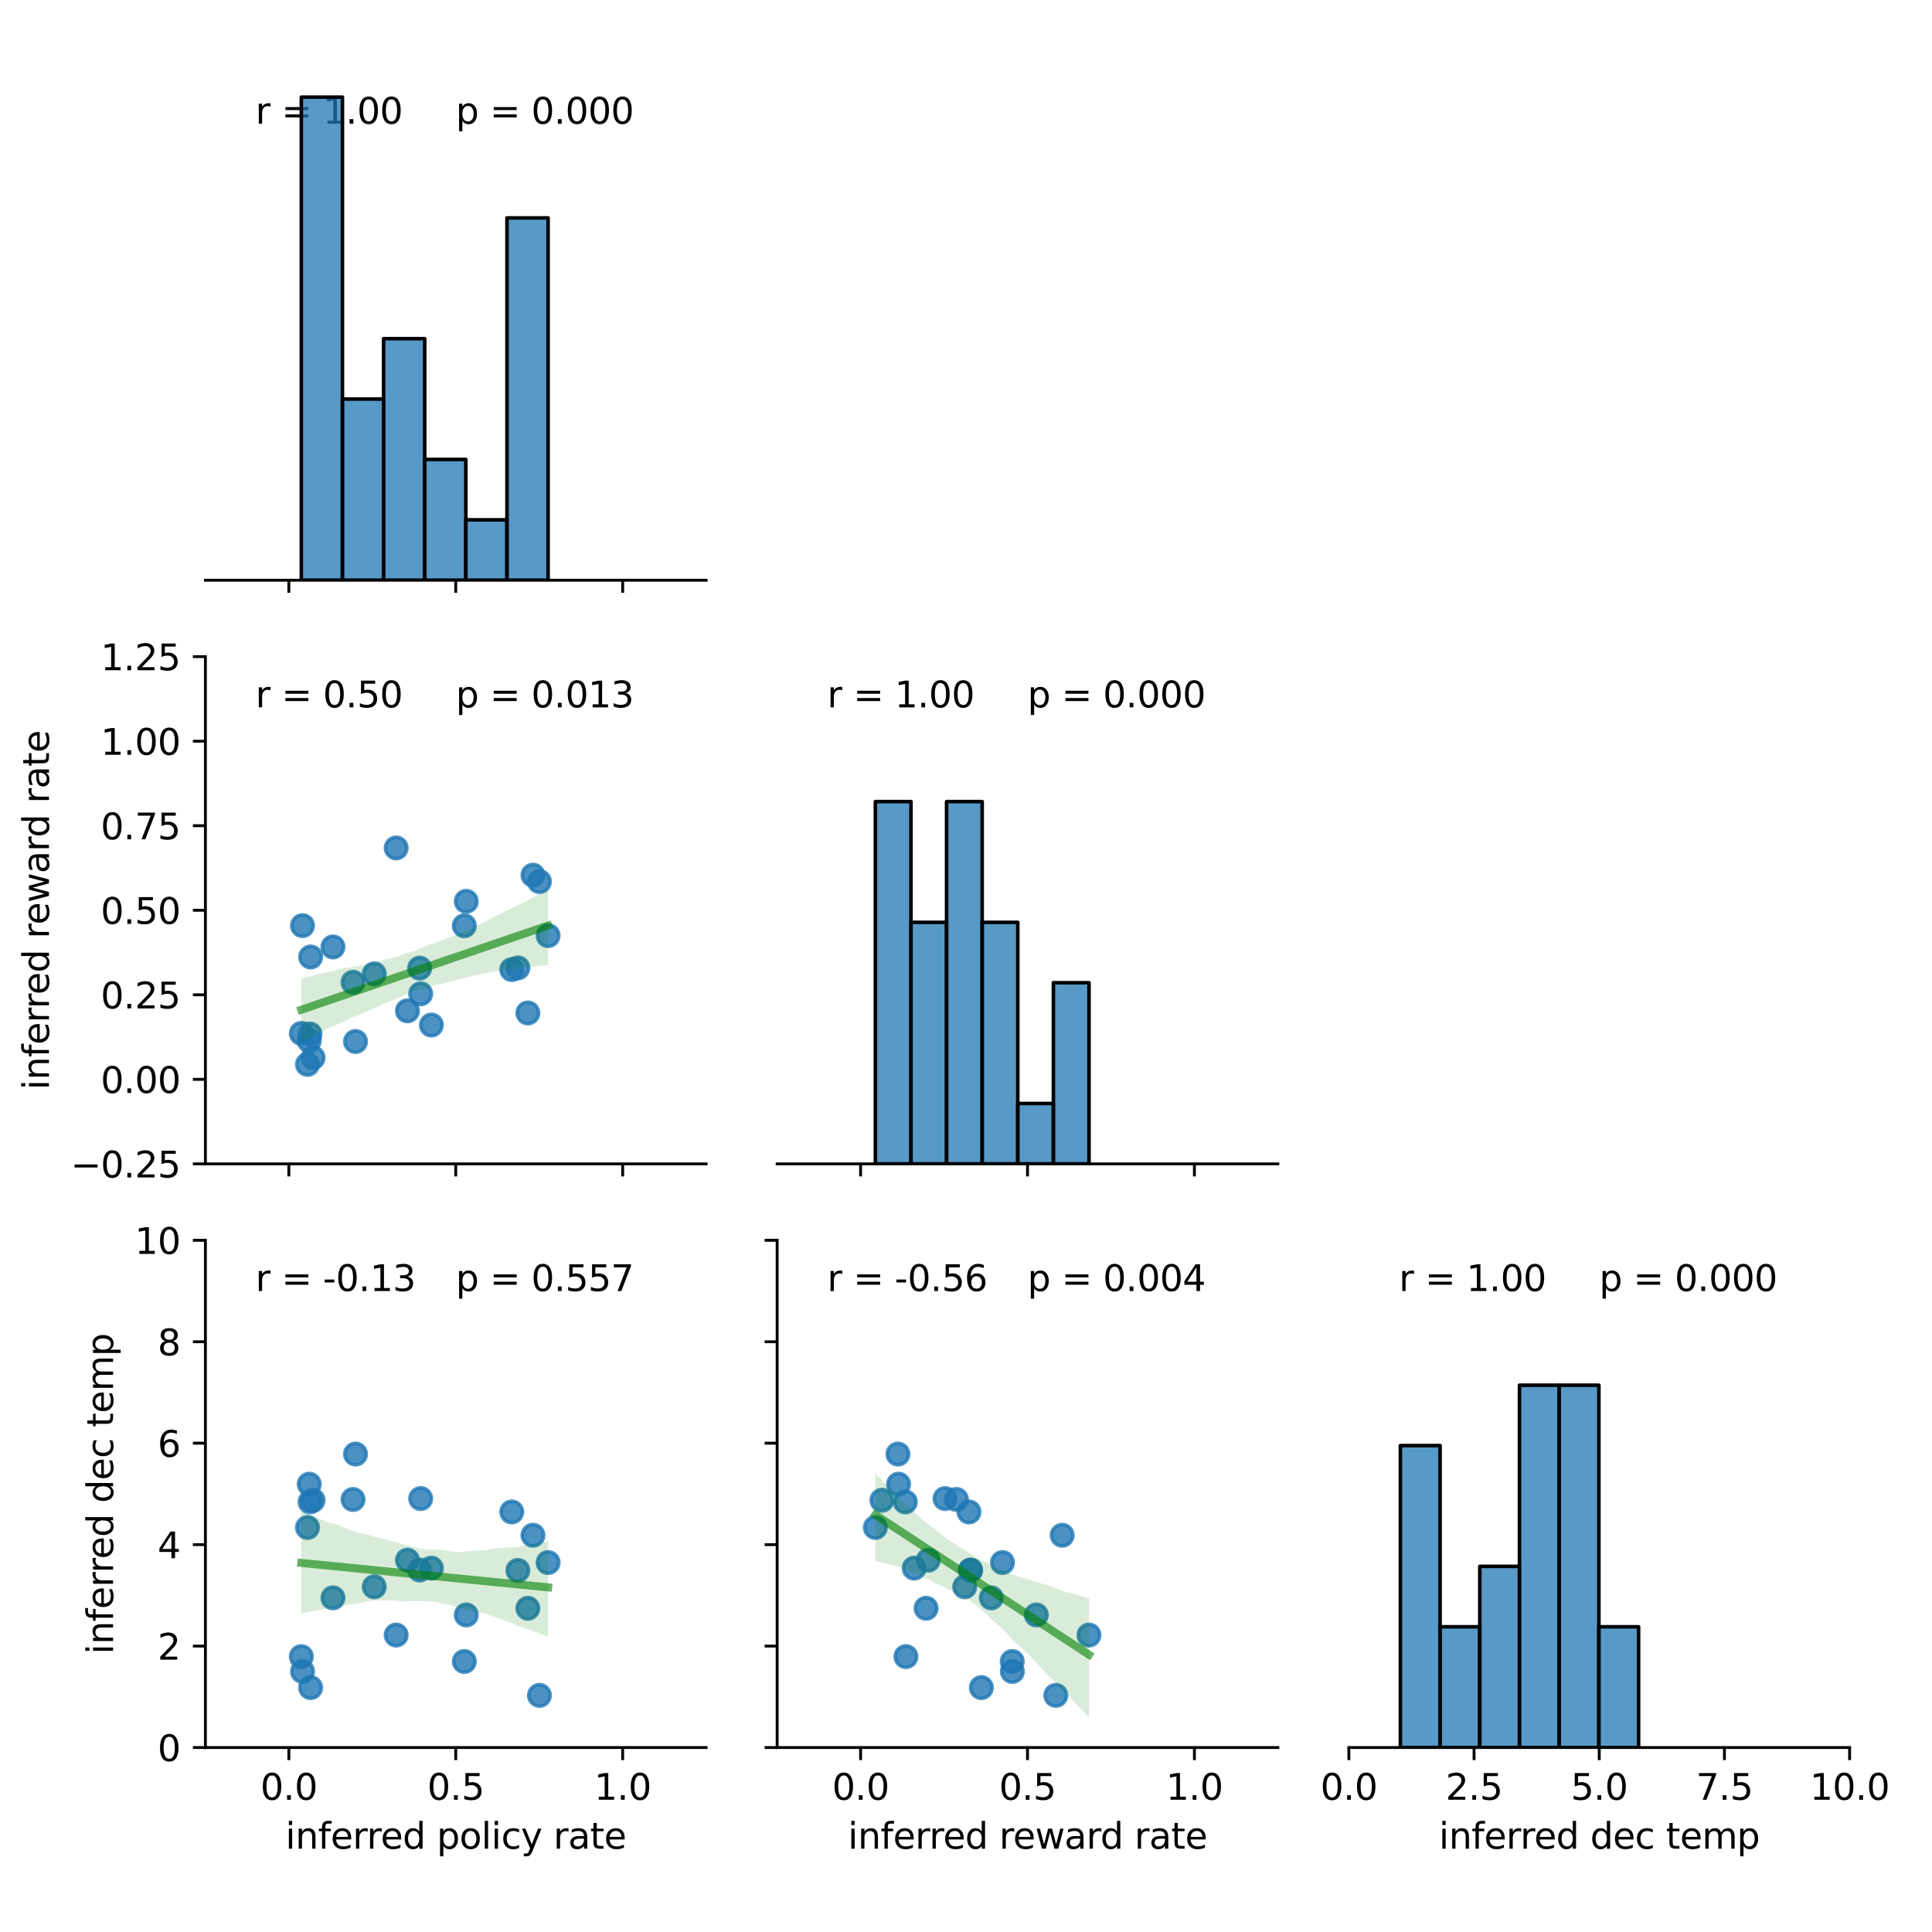 <?xml version="1.0" encoding="utf-8" standalone="no"?>
<!DOCTYPE svg PUBLIC "-//W3C//DTD SVG 1.1//EN"
  "http://www.w3.org/Graphics/SVG/1.1/DTD/svg11.dtd">
<svg xmlns:xlink="http://www.w3.org/1999/xlink" width="540pt" height="540pt" viewBox="0 0 540 540" xmlns="http://www.w3.org/2000/svg" version="1.1">
 <defs>
  <style type="text/css">*{stroke-linejoin: round; stroke-linecap: butt}</style>
 </defs>
 <g id="figure_1">
  <g id="patch_1">
   <path d="M 0 540 
L 540 540 
L 540 0 
L 0 0 
z
" style="fill: #ffffff"/>
  </g>
  <g id="axes_1">
   <g id="patch_2">
    <path d="M 57.41 162.172 
L 197.364 162.172 
L 197.364 20.4 
L 57.41 20.4 
z
" style="fill: #ffffff"/>
   </g>
   <g id="matplotlib.axis_1">
    <g id="xtick_1">
     <g id="line2d_1">
      <defs>
       <path id="mf978399830" d="M 0 0 
L 0 3.5 
" style="stroke: #000000; stroke-width: 0.8"/>
      </defs>
      <g>
       <use xlink:href="#mf978399830" x="80.736" y="162.172" style="stroke: #000000; stroke-width: 0.8"/>
      </g>
     </g>
    </g>
    <g id="xtick_2">
     <g id="line2d_2">
      <g>
       <use xlink:href="#mf978399830" x="127.387" y="162.172" style="stroke: #000000; stroke-width: 0.8"/>
      </g>
     </g>
    </g>
    <g id="xtick_3">
     <g id="line2d_3">
      <g>
       <use xlink:href="#mf978399830" x="174.039" y="162.172" style="stroke: #000000; stroke-width: 0.8"/>
      </g>
     </g>
    </g>
   </g>
   <g id="patch_3">
    <path d="M 57.41 162.172 
L 197.364 162.172 
" style="fill: none; stroke: #000000; stroke-width: 0.8; stroke-linejoin: miter; stroke-linecap: square"/>
   </g>
   <g id="text_1">
    <!-- r = 1.00  -->
    <g transform="translate(71.405 34.577) scale(0.1 -0.1)">
     <defs>
      <path id="DejaVuSans-72" d="M 2631 2963 
Q 2534 3019 2420 3045 
Q 2306 3072 2169 3072 
Q 1681 3072 1420 2755 
Q 1159 2438 1159 1844 
L 1159 0 
L 581 0 
L 581 3500 
L 1159 3500 
L 1159 2956 
Q 1341 3275 1631 3429 
Q 1922 3584 2338 3584 
Q 2397 3584 2469 3576 
Q 2541 3569 2628 3553 
L 2631 2963 
z
" transform="scale(0.016)"/>
      <path id="DejaVuSans-20" transform="scale(0.016)"/>
      <path id="DejaVuSans-3d" d="M 678 2906 
L 4684 2906 
L 4684 2381 
L 678 2381 
L 678 2906 
z
M 678 1631 
L 4684 1631 
L 4684 1100 
L 678 1100 
L 678 1631 
z
" transform="scale(0.016)"/>
      <path id="DejaVuSans-31" d="M 794 531 
L 1825 531 
L 1825 4091 
L 703 3866 
L 703 4441 
L 1819 4666 
L 2450 4666 
L 2450 531 
L 3481 531 
L 3481 0 
L 794 0 
L 794 531 
z
" transform="scale(0.016)"/>
      <path id="DejaVuSans-2e" d="M 684 794 
L 1344 794 
L 1344 0 
L 684 0 
L 684 794 
z
" transform="scale(0.016)"/>
      <path id="DejaVuSans-30" d="M 2034 4250 
Q 1547 4250 1301 3770 
Q 1056 3291 1056 2328 
Q 1056 1369 1301 889 
Q 1547 409 2034 409 
Q 2525 409 2770 889 
Q 3016 1369 3016 2328 
Q 3016 3291 2770 3770 
Q 2525 4250 2034 4250 
z
M 2034 4750 
Q 2819 4750 3233 4129 
Q 3647 3509 3647 2328 
Q 3647 1150 3233 529 
Q 2819 -91 2034 -91 
Q 1250 -91 836 529 
Q 422 1150 422 2328 
Q 422 3509 836 4129 
Q 1250 4750 2034 4750 
z
" transform="scale(0.016)"/>
     </defs>
     <use xlink:href="#DejaVuSans-72"/>
     <use xlink:href="#DejaVuSans-20" x="41.113"/>
     <use xlink:href="#DejaVuSans-3d" x="72.9"/>
     <use xlink:href="#DejaVuSans-20" x="156.689"/>
     <use xlink:href="#DejaVuSans-31" x="188.477"/>
     <use xlink:href="#DejaVuSans-2e" x="252.1"/>
     <use xlink:href="#DejaVuSans-30" x="283.887"/>
     <use xlink:href="#DejaVuSans-30" x="347.51"/>
     <use xlink:href="#DejaVuSans-20" x="411.133"/>
    </g>
   </g>
   <g id="text_2">
    <!-- p = 0.000 -->
    <g transform="translate(127.387 34.577) scale(0.1 -0.1)">
     <defs>
      <path id="DejaVuSans-70" d="M 1159 525 
L 1159 -1331 
L 581 -1331 
L 581 3500 
L 1159 3500 
L 1159 2969 
Q 1341 3281 1617 3432 
Q 1894 3584 2278 3584 
Q 2916 3584 3314 3078 
Q 3713 2572 3713 1747 
Q 3713 922 3314 415 
Q 2916 -91 2278 -91 
Q 1894 -91 1617 61 
Q 1341 213 1159 525 
z
M 3116 1747 
Q 3116 2381 2855 2742 
Q 2594 3103 2138 3103 
Q 1681 3103 1420 2742 
Q 1159 2381 1159 1747 
Q 1159 1113 1420 752 
Q 1681 391 2138 391 
Q 2594 391 2855 752 
Q 3116 1113 3116 1747 
z
" transform="scale(0.016)"/>
     </defs>
     <use xlink:href="#DejaVuSans-70"/>
     <use xlink:href="#DejaVuSans-20" x="63.477"/>
     <use xlink:href="#DejaVuSans-3d" x="95.264"/>
     <use xlink:href="#DejaVuSans-20" x="179.053"/>
     <use xlink:href="#DejaVuSans-30" x="210.84"/>
     <use xlink:href="#DejaVuSans-2e" x="274.463"/>
     <use xlink:href="#DejaVuSans-30" x="306.25"/>
     <use xlink:href="#DejaVuSans-30" x="369.873"/>
     <use xlink:href="#DejaVuSans-30" x="433.496"/>
    </g>
   </g>
  </g>
  <g id="axes_2">
   <g id="patch_4">
    <path d="M 57.41 325.306 
L 197.364 325.306 
L 197.364 183.534 
L 57.41 183.534 
z
" style="fill: #ffffff"/>
   </g>
   <g id="PathCollection_1">
    <defs>
     <path id="m65c632ea2a" d="M 0 3 
C 0.796 3 1.559 2.684 2.121 2.121 
C 2.684 1.559 3 0.796 3 0 
C 3 -0.796 2.684 -1.559 2.121 -2.121 
C 1.559 -2.684 0.796 -3 0 -3 
C -0.796 -3 -1.559 -2.684 -2.121 -2.121 
C -2.684 -1.559 -3 -0.796 -3 0 
C -3 0.796 -2.684 1.559 -2.121 2.121 
C -1.559 2.684 -0.796 3 0 3 
z
" style="stroke: #1f77b4; stroke-opacity: 0.8"/>
    </defs>
    <g clip-path="url(#pa98d3c11f2)">
     <use xlink:href="#m65c632ea2a" x="144.752" y="270.536" style="fill: #1f77b4; fill-opacity: 0.8; stroke: #1f77b4; stroke-opacity: 0.8"/>
     <use xlink:href="#m65c632ea2a" x="86.821" y="267.482" style="fill: #1f77b4; fill-opacity: 0.8; stroke: #1f77b4; stroke-opacity: 0.8"/>
     <use xlink:href="#m65c632ea2a" x="148.968" y="244.604" style="fill: #1f77b4; fill-opacity: 0.8; stroke: #1f77b4; stroke-opacity: 0.8"/>
     <use xlink:href="#m65c632ea2a" x="117.293" y="270.585" style="fill: #1f77b4; fill-opacity: 0.8; stroke: #1f77b4; stroke-opacity: 0.8"/>
     <use xlink:href="#m65c632ea2a" x="143.039" y="270.996" style="fill: #1f77b4; fill-opacity: 0.8; stroke: #1f77b4; stroke-opacity: 0.8"/>
     <use xlink:href="#m65c632ea2a" x="129.779" y="258.748" style="fill: #1f77b4; fill-opacity: 0.8; stroke: #1f77b4; stroke-opacity: 0.8"/>
     <use xlink:href="#m65c632ea2a" x="130.321" y="251.921" style="fill: #1f77b4; fill-opacity: 0.8; stroke: #1f77b4; stroke-opacity: 0.8"/>
     <use xlink:href="#m65c632ea2a" x="104.604" y="272.198" style="fill: #1f77b4; fill-opacity: 0.8; stroke: #1f77b4; stroke-opacity: 0.8"/>
     <use xlink:href="#m65c632ea2a" x="150.776" y="246.408" style="fill: #1f77b4; fill-opacity: 0.8; stroke: #1f77b4; stroke-opacity: 0.8"/>
     <use xlink:href="#m65c632ea2a" x="110.731" y="237.007" style="fill: #1f77b4; fill-opacity: 0.8; stroke: #1f77b4; stroke-opacity: 0.8"/>
     <use xlink:href="#m65c632ea2a" x="84.219" y="288.842" style="fill: #1f77b4; fill-opacity: 0.8; stroke: #1f77b4; stroke-opacity: 0.8"/>
     <use xlink:href="#m65c632ea2a" x="117.581" y="277.768" style="fill: #1f77b4; fill-opacity: 0.8; stroke: #1f77b4; stroke-opacity: 0.8"/>
     <use xlink:href="#m65c632ea2a" x="86.653" y="289.019" style="fill: #1f77b4; fill-opacity: 0.8; stroke: #1f77b4; stroke-opacity: 0.8"/>
     <use xlink:href="#m65c632ea2a" x="113.881" y="282.526" style="fill: #1f77b4; fill-opacity: 0.8; stroke: #1f77b4; stroke-opacity: 0.8"/>
     <use xlink:href="#m65c632ea2a" x="93.064" y="264.669" style="fill: #1f77b4; fill-opacity: 0.8; stroke: #1f77b4; stroke-opacity: 0.8"/>
     <use xlink:href="#m65c632ea2a" x="85.949" y="297.495" style="fill: #1f77b4; fill-opacity: 0.8; stroke: #1f77b4; stroke-opacity: 0.8"/>
     <use xlink:href="#m65c632ea2a" x="98.675" y="274.548" style="fill: #1f77b4; fill-opacity: 0.8; stroke: #1f77b4; stroke-opacity: 0.8"/>
     <use xlink:href="#m65c632ea2a" x="153.197" y="261.506" style="fill: #1f77b4; fill-opacity: 0.8; stroke: #1f77b4; stroke-opacity: 0.8"/>
     <use xlink:href="#m65c632ea2a" x="99.366" y="291.11" style="fill: #1f77b4; fill-opacity: 0.8; stroke: #1f77b4; stroke-opacity: 0.8"/>
     <use xlink:href="#m65c632ea2a" x="147.539" y="283.132" style="fill: #1f77b4; fill-opacity: 0.8; stroke: #1f77b4; stroke-opacity: 0.8"/>
     <use xlink:href="#m65c632ea2a" x="87.509" y="295.641" style="fill: #1f77b4; fill-opacity: 0.8; stroke: #1f77b4; stroke-opacity: 0.8"/>
     <use xlink:href="#m65c632ea2a" x="120.581" y="286.5" style="fill: #1f77b4; fill-opacity: 0.8; stroke: #1f77b4; stroke-opacity: 0.8"/>
     <use xlink:href="#m65c632ea2a" x="86.438" y="290.926" style="fill: #1f77b4; fill-opacity: 0.8; stroke: #1f77b4; stroke-opacity: 0.8"/>
     <use xlink:href="#m65c632ea2a" x="84.551" y="258.713" style="fill: #1f77b4; fill-opacity: 0.8; stroke: #1f77b4; stroke-opacity: 0.8"/>
    </g>
   </g>
   <g id="PolyCollection_1">
    <path d="M 84.219 273.441 
L 84.219 291.28 
L 84.916 290.902 
L 85.613 290.549 
L 86.309 290.225 
L 87.006 289.857 
L 87.703 289.551 
L 88.4 289.134 
L 89.096 288.756 
L 89.793 288.51 
L 90.49 288.155 
L 91.187 287.77 
L 91.883 287.438 
L 92.58 287.127 
L 93.277 286.815 
L 93.974 286.451 
L 94.67 286.189 
L 95.367 285.878 
L 96.064 285.577 
L 96.761 285.223 
L 97.457 284.816 
L 98.154 284.445 
L 98.851 284.163 
L 99.548 283.908 
L 100.244 283.662 
L 100.941 283.408 
L 101.638 283.096 
L 102.335 282.752 
L 103.031 282.469 
L 103.728 282.152 
L 104.425 281.887 
L 105.122 281.625 
L 105.818 281.288 
L 106.515 280.93 
L 107.212 280.597 
L 107.909 280.311 
L 108.605 280.033 
L 109.302 279.733 
L 109.999 279.558 
L 110.696 279.239 
L 111.392 278.908 
L 112.089 278.576 
L 112.786 278.19 
L 113.483 277.915 
L 114.179 277.586 
L 114.876 277.255 
L 115.573 277.1 
L 116.27 276.926 
L 116.966 276.7 
L 117.663 276.512 
L 118.36 276.328 
L 119.057 276.123 
L 119.753 275.931 
L 120.45 275.678 
L 121.147 275.426 
L 121.844 275.265 
L 122.54 275.142 
L 123.237 275.036 
L 123.934 274.855 
L 124.631 274.675 
L 125.327 274.495 
L 126.024 274.315 
L 126.721 274.133 
L 127.418 273.95 
L 128.114 273.769 
L 128.811 273.645 
L 129.508 273.427 
L 130.205 273.241 
L 130.901 273.045 
L 131.598 272.863 
L 132.295 272.684 
L 132.992 272.552 
L 133.688 272.451 
L 134.385 272.267 
L 135.082 272.142 
L 135.779 272.012 
L 136.475 271.859 
L 137.172 271.706 
L 137.869 271.569 
L 138.566 271.473 
L 139.262 271.367 
L 139.959 271.261 
L 140.656 271.159 
L 141.353 271.072 
L 142.049 270.985 
L 142.746 270.897 
L 143.443 270.81 
L 144.14 270.72 
L 144.836 270.634 
L 145.533 270.568 
L 146.23 270.511 
L 146.927 270.445 
L 147.623 270.344 
L 148.32 270.309 
L 149.017 270.171 
L 149.714 270.116 
L 150.41 270.004 
L 151.107 269.938 
L 151.804 269.872 
L 152.501 269.806 
L 153.197 269.739 
L 153.197 248.683 
L 153.197 248.683 
L 152.501 249.042 
L 151.804 249.376 
L 151.107 249.709 
L 150.41 250.043 
L 149.714 250.419 
L 149.017 250.816 
L 148.32 251.212 
L 147.623 251.609 
L 146.927 251.976 
L 146.23 252.315 
L 145.533 252.655 
L 144.836 252.994 
L 144.14 253.302 
L 143.443 253.616 
L 142.746 254.011 
L 142.049 254.352 
L 141.353 254.689 
L 140.656 255.026 
L 139.959 255.355 
L 139.262 255.705 
L 138.566 256.043 
L 137.869 256.382 
L 137.172 256.76 
L 136.475 257.155 
L 135.779 257.548 
L 135.082 257.885 
L 134.385 258.222 
L 133.688 258.559 
L 132.992 258.959 
L 132.295 259.216 
L 131.598 259.449 
L 130.901 259.804 
L 130.205 260.104 
L 129.508 260.442 
L 128.811 260.766 
L 128.114 261.071 
L 127.418 261.38 
L 126.721 261.638 
L 126.024 261.873 
L 125.327 262.087 
L 124.631 262.333 
L 123.934 262.717 
L 123.237 263.021 
L 122.54 263.271 
L 121.844 263.49 
L 121.147 263.688 
L 120.45 263.882 
L 119.753 264.125 
L 119.057 264.397 
L 118.36 264.629 
L 117.663 264.945 
L 116.966 265.295 
L 116.27 265.637 
L 115.573 265.851 
L 114.876 266.017 
L 114.179 266.19 
L 113.483 266.39 
L 112.786 266.581 
L 112.089 266.929 
L 111.392 267.228 
L 110.696 267.398 
L 109.999 267.606 
L 109.302 267.801 
L 108.605 267.934 
L 107.909 268.108 
L 107.212 268.33 
L 106.515 268.517 
L 105.818 268.689 
L 105.122 268.861 
L 104.425 269.032 
L 103.728 269.19 
L 103.031 269.327 
L 102.335 269.546 
L 101.638 269.669 
L 100.941 269.835 
L 100.244 269.965 
L 99.548 270.116 
L 98.851 270.213 
L 98.154 270.366 
L 97.457 270.381 
L 96.761 270.463 
L 96.064 270.645 
L 95.367 270.839 
L 94.67 270.993 
L 93.974 271.178 
L 93.277 271.357 
L 92.58 271.572 
L 91.883 271.734 
L 91.187 271.837 
L 90.49 271.955 
L 89.793 272.123 
L 89.096 272.222 
L 88.4 272.419 
L 87.703 272.632 
L 87.006 272.811 
L 86.309 272.999 
L 85.613 273.141 
L 84.916 273.294 
L 84.219 273.441 
z
" clip-path="url(#pa98d3c11f2)" style="fill: #008000; fill-opacity: 0.15"/>
   </g>
   <g id="matplotlib.axis_2">
    <g id="xtick_4">
     <g id="line2d_4">
      <g>
       <use xlink:href="#mf978399830" x="80.736" y="325.306" style="stroke: #000000; stroke-width: 0.8"/>
      </g>
     </g>
    </g>
    <g id="xtick_5">
     <g id="line2d_5">
      <g>
       <use xlink:href="#mf978399830" x="127.387" y="325.306" style="stroke: #000000; stroke-width: 0.8"/>
      </g>
     </g>
    </g>
    <g id="xtick_6">
     <g id="line2d_6">
      <g>
       <use xlink:href="#mf978399830" x="174.039" y="325.306" style="stroke: #000000; stroke-width: 0.8"/>
      </g>
     </g>
    </g>
   </g>
   <g id="matplotlib.axis_3">
    <g id="ytick_1">
     <g id="line2d_7">
      <defs>
       <path id="m67fe2dea6f" d="M 0 0 
L -3.5 0 
" style="stroke: #000000; stroke-width: 0.8"/>
      </defs>
      <g>
       <use xlink:href="#m67fe2dea6f" x="57.41" y="325.306" style="stroke: #000000; stroke-width: 0.8"/>
      </g>
     </g>
     <g id="text_3">
      <!-- −0.25 -->
      <g transform="translate(19.765 329.105) scale(0.1 -0.1)">
       <defs>
        <path id="DejaVuSans-2212" d="M 678 2272 
L 4684 2272 
L 4684 1741 
L 678 1741 
L 678 2272 
z
" transform="scale(0.016)"/>
        <path id="DejaVuSans-32" d="M 1228 531 
L 3431 531 
L 3431 0 
L 469 0 
L 469 531 
Q 828 903 1448 1529 
Q 2069 2156 2228 2338 
Q 2531 2678 2651 2914 
Q 2772 3150 2772 3378 
Q 2772 3750 2511 3984 
Q 2250 4219 1831 4219 
Q 1534 4219 1204 4116 
Q 875 4013 500 3803 
L 500 4441 
Q 881 4594 1212 4672 
Q 1544 4750 1819 4750 
Q 2544 4750 2975 4387 
Q 3406 4025 3406 3419 
Q 3406 3131 3298 2873 
Q 3191 2616 2906 2266 
Q 2828 2175 2409 1742 
Q 1991 1309 1228 531 
z
" transform="scale(0.016)"/>
        <path id="DejaVuSans-35" d="M 691 4666 
L 3169 4666 
L 3169 4134 
L 1269 4134 
L 1269 2991 
Q 1406 3038 1543 3061 
Q 1681 3084 1819 3084 
Q 2600 3084 3056 2656 
Q 3513 2228 3513 1497 
Q 3513 744 3044 326 
Q 2575 -91 1722 -91 
Q 1428 -91 1123 -41 
Q 819 9 494 109 
L 494 744 
Q 775 591 1075 516 
Q 1375 441 1709 441 
Q 2250 441 2565 725 
Q 2881 1009 2881 1497 
Q 2881 1984 2565 2268 
Q 2250 2553 1709 2553 
Q 1456 2553 1204 2497 
Q 953 2441 691 2322 
L 691 4666 
z
" transform="scale(0.016)"/>
       </defs>
       <use xlink:href="#DejaVuSans-2212"/>
       <use xlink:href="#DejaVuSans-30" x="83.789"/>
       <use xlink:href="#DejaVuSans-2e" x="147.412"/>
       <use xlink:href="#DejaVuSans-32" x="179.199"/>
       <use xlink:href="#DejaVuSans-35" x="242.822"/>
      </g>
     </g>
    </g>
    <g id="ytick_2">
     <g id="line2d_8">
      <g>
       <use xlink:href="#m67fe2dea6f" x="57.41" y="301.677" style="stroke: #000000; stroke-width: 0.8"/>
      </g>
     </g>
     <g id="text_4">
      <!-- 0.00 -->
      <g transform="translate(28.144 305.476) scale(0.1 -0.1)">
       <use xlink:href="#DejaVuSans-30"/>
       <use xlink:href="#DejaVuSans-2e" x="63.623"/>
       <use xlink:href="#DejaVuSans-30" x="95.41"/>
       <use xlink:href="#DejaVuSans-30" x="159.033"/>
      </g>
     </g>
    </g>
    <g id="ytick_3">
     <g id="line2d_9">
      <g>
       <use xlink:href="#m67fe2dea6f" x="57.41" y="278.049" style="stroke: #000000; stroke-width: 0.8"/>
      </g>
     </g>
     <g id="text_5">
      <!-- 0.25 -->
      <g transform="translate(28.144 281.848) scale(0.1 -0.1)">
       <use xlink:href="#DejaVuSans-30"/>
       <use xlink:href="#DejaVuSans-2e" x="63.623"/>
       <use xlink:href="#DejaVuSans-32" x="95.41"/>
       <use xlink:href="#DejaVuSans-35" x="159.033"/>
      </g>
     </g>
    </g>
    <g id="ytick_4">
     <g id="line2d_10">
      <g>
       <use xlink:href="#m67fe2dea6f" x="57.41" y="254.42" style="stroke: #000000; stroke-width: 0.8"/>
      </g>
     </g>
     <g id="text_6">
      <!-- 0.50 -->
      <g transform="translate(28.144 258.219) scale(0.1 -0.1)">
       <use xlink:href="#DejaVuSans-30"/>
       <use xlink:href="#DejaVuSans-2e" x="63.623"/>
       <use xlink:href="#DejaVuSans-35" x="95.41"/>
       <use xlink:href="#DejaVuSans-30" x="159.033"/>
      </g>
     </g>
    </g>
    <g id="ytick_5">
     <g id="line2d_11">
      <g>
       <use xlink:href="#m67fe2dea6f" x="57.41" y="230.791" style="stroke: #000000; stroke-width: 0.8"/>
      </g>
     </g>
     <g id="text_7">
      <!-- 0.75 -->
      <g transform="translate(28.144 234.591) scale(0.1 -0.1)">
       <defs>
        <path id="DejaVuSans-37" d="M 525 4666 
L 3525 4666 
L 3525 4397 
L 1831 0 
L 1172 0 
L 2766 4134 
L 525 4134 
L 525 4666 
z
" transform="scale(0.016)"/>
       </defs>
       <use xlink:href="#DejaVuSans-30"/>
       <use xlink:href="#DejaVuSans-2e" x="63.623"/>
       <use xlink:href="#DejaVuSans-37" x="95.41"/>
       <use xlink:href="#DejaVuSans-35" x="159.033"/>
      </g>
     </g>
    </g>
    <g id="ytick_6">
     <g id="line2d_12">
      <g>
       <use xlink:href="#m67fe2dea6f" x="57.41" y="207.163" style="stroke: #000000; stroke-width: 0.8"/>
      </g>
     </g>
     <g id="text_8">
      <!-- 1.00 -->
      <g transform="translate(28.144 210.962) scale(0.1 -0.1)">
       <use xlink:href="#DejaVuSans-31"/>
       <use xlink:href="#DejaVuSans-2e" x="63.623"/>
       <use xlink:href="#DejaVuSans-30" x="95.41"/>
       <use xlink:href="#DejaVuSans-30" x="159.033"/>
      </g>
     </g>
    </g>
    <g id="ytick_7">
     <g id="line2d_13">
      <g>
       <use xlink:href="#m67fe2dea6f" x="57.41" y="183.534" style="stroke: #000000; stroke-width: 0.8"/>
      </g>
     </g>
     <g id="text_9">
      <!-- 1.25 -->
      <g transform="translate(28.144 187.333) scale(0.1 -0.1)">
       <use xlink:href="#DejaVuSans-31"/>
       <use xlink:href="#DejaVuSans-2e" x="63.623"/>
       <use xlink:href="#DejaVuSans-32" x="95.41"/>
       <use xlink:href="#DejaVuSans-35" x="159.033"/>
      </g>
     </g>
    </g>
    <g id="text_10">
     <!-- inferred reward rate -->
     <g transform="translate(13.685 304.625) rotate(-90) scale(0.1 -0.1)">
      <defs>
       <path id="DejaVuSans-69" d="M 603 3500 
L 1178 3500 
L 1178 0 
L 603 0 
L 603 3500 
z
M 603 4863 
L 1178 4863 
L 1178 4134 
L 603 4134 
L 603 4863 
z
" transform="scale(0.016)"/>
       <path id="DejaVuSans-6e" d="M 3513 2113 
L 3513 0 
L 2938 0 
L 2938 2094 
Q 2938 2591 2744 2837 
Q 2550 3084 2163 3084 
Q 1697 3084 1428 2787 
Q 1159 2491 1159 1978 
L 1159 0 
L 581 0 
L 581 3500 
L 1159 3500 
L 1159 2956 
Q 1366 3272 1645 3428 
Q 1925 3584 2291 3584 
Q 2894 3584 3203 3211 
Q 3513 2838 3513 2113 
z
" transform="scale(0.016)"/>
       <path id="DejaVuSans-66" d="M 2375 4863 
L 2375 4384 
L 1825 4384 
Q 1516 4384 1395 4259 
Q 1275 4134 1275 3809 
L 1275 3500 
L 2222 3500 
L 2222 3053 
L 1275 3053 
L 1275 0 
L 697 0 
L 697 3053 
L 147 3053 
L 147 3500 
L 697 3500 
L 697 3744 
Q 697 4328 969 4595 
Q 1241 4863 1831 4863 
L 2375 4863 
z
" transform="scale(0.016)"/>
       <path id="DejaVuSans-65" d="M 3597 1894 
L 3597 1613 
L 953 1613 
Q 991 1019 1311 708 
Q 1631 397 2203 397 
Q 2534 397 2845 478 
Q 3156 559 3463 722 
L 3463 178 
Q 3153 47 2828 -22 
Q 2503 -91 2169 -91 
Q 1331 -91 842 396 
Q 353 884 353 1716 
Q 353 2575 817 3079 
Q 1281 3584 2069 3584 
Q 2775 3584 3186 3129 
Q 3597 2675 3597 1894 
z
M 3022 2063 
Q 3016 2534 2758 2815 
Q 2500 3097 2075 3097 
Q 1594 3097 1305 2825 
Q 1016 2553 972 2059 
L 3022 2063 
z
" transform="scale(0.016)"/>
       <path id="DejaVuSans-64" d="M 2906 2969 
L 2906 4863 
L 3481 4863 
L 3481 0 
L 2906 0 
L 2906 525 
Q 2725 213 2448 61 
Q 2172 -91 1784 -91 
Q 1150 -91 751 415 
Q 353 922 353 1747 
Q 353 2572 751 3078 
Q 1150 3584 1784 3584 
Q 2172 3584 2448 3432 
Q 2725 3281 2906 2969 
z
M 947 1747 
Q 947 1113 1208 752 
Q 1469 391 1925 391 
Q 2381 391 2643 752 
Q 2906 1113 2906 1747 
Q 2906 2381 2643 2742 
Q 2381 3103 1925 3103 
Q 1469 3103 1208 2742 
Q 947 2381 947 1747 
z
" transform="scale(0.016)"/>
       <path id="DejaVuSans-77" d="M 269 3500 
L 844 3500 
L 1563 769 
L 2278 3500 
L 2956 3500 
L 3675 769 
L 4391 3500 
L 4966 3500 
L 4050 0 
L 3372 0 
L 2619 2869 
L 1863 0 
L 1184 0 
L 269 3500 
z
" transform="scale(0.016)"/>
       <path id="DejaVuSans-61" d="M 2194 1759 
Q 1497 1759 1228 1600 
Q 959 1441 959 1056 
Q 959 750 1161 570 
Q 1363 391 1709 391 
Q 2188 391 2477 730 
Q 2766 1069 2766 1631 
L 2766 1759 
L 2194 1759 
z
M 3341 1997 
L 3341 0 
L 2766 0 
L 2766 531 
Q 2569 213 2275 61 
Q 1981 -91 1556 -91 
Q 1019 -91 701 211 
Q 384 513 384 1019 
Q 384 1609 779 1909 
Q 1175 2209 1959 2209 
L 2766 2209 
L 2766 2266 
Q 2766 2663 2505 2880 
Q 2244 3097 1772 3097 
Q 1472 3097 1187 3025 
Q 903 2953 641 2809 
L 641 3341 
Q 956 3463 1253 3523 
Q 1550 3584 1831 3584 
Q 2591 3584 2966 3190 
Q 3341 2797 3341 1997 
z
" transform="scale(0.016)"/>
       <path id="DejaVuSans-74" d="M 1172 4494 
L 1172 3500 
L 2356 3500 
L 2356 3053 
L 1172 3053 
L 1172 1153 
Q 1172 725 1289 603 
Q 1406 481 1766 481 
L 2356 481 
L 2356 0 
L 1766 0 
Q 1100 0 847 248 
Q 594 497 594 1153 
L 594 3053 
L 172 3053 
L 172 3500 
L 594 3500 
L 594 4494 
L 1172 4494 
z
" transform="scale(0.016)"/>
      </defs>
      <use xlink:href="#DejaVuSans-69"/>
      <use xlink:href="#DejaVuSans-6e" x="27.783"/>
      <use xlink:href="#DejaVuSans-66" x="91.162"/>
      <use xlink:href="#DejaVuSans-65" x="126.367"/>
      <use xlink:href="#DejaVuSans-72" x="187.891"/>
      <use xlink:href="#DejaVuSans-72" x="227.254"/>
      <use xlink:href="#DejaVuSans-65" x="266.117"/>
      <use xlink:href="#DejaVuSans-64" x="327.641"/>
      <use xlink:href="#DejaVuSans-20" x="391.117"/>
      <use xlink:href="#DejaVuSans-72" x="422.904"/>
      <use xlink:href="#DejaVuSans-65" x="461.768"/>
      <use xlink:href="#DejaVuSans-77" x="523.291"/>
      <use xlink:href="#DejaVuSans-61" x="605.078"/>
      <use xlink:href="#DejaVuSans-72" x="666.357"/>
      <use xlink:href="#DejaVuSans-64" x="705.721"/>
      <use xlink:href="#DejaVuSans-20" x="769.197"/>
      <use xlink:href="#DejaVuSans-72" x="800.984"/>
      <use xlink:href="#DejaVuSans-61" x="842.098"/>
      <use xlink:href="#DejaVuSans-74" x="903.377"/>
      <use xlink:href="#DejaVuSans-65" x="942.586"/>
     </g>
    </g>
   </g>
   <g id="line2d_14">
    <path d="M 84.219 282.228 
L 84.916 281.991 
L 85.613 281.753 
L 86.309 281.515 
L 87.006 281.277 
L 87.703 281.039 
L 88.4 280.802 
L 89.096 280.564 
L 89.793 280.326 
L 90.49 280.088 
L 91.187 279.851 
L 91.883 279.613 
L 92.58 279.375 
L 93.277 279.137 
L 93.974 278.899 
L 94.67 278.662 
L 95.367 278.424 
L 96.064 278.186 
L 96.761 277.948 
L 97.457 277.711 
L 98.154 277.473 
L 98.851 277.235 
L 99.548 276.997 
L 100.244 276.76 
L 100.941 276.522 
L 101.638 276.284 
L 102.335 276.046 
L 103.031 275.808 
L 103.728 275.571 
L 104.425 275.333 
L 105.122 275.095 
L 105.818 274.857 
L 106.515 274.62 
L 107.212 274.382 
L 107.909 274.144 
L 108.605 273.906 
L 109.302 273.668 
L 109.999 273.431 
L 110.696 273.193 
L 111.392 272.955 
L 112.089 272.717 
L 112.786 272.48 
L 113.483 272.242 
L 114.179 272.004 
L 114.876 271.766 
L 115.573 271.528 
L 116.27 271.291 
L 116.966 271.053 
L 117.663 270.815 
L 118.36 270.577 
L 119.057 270.34 
L 119.753 270.102 
L 120.45 269.864 
L 121.147 269.626 
L 121.844 269.389 
L 122.54 269.151 
L 123.237 268.913 
L 123.934 268.675 
L 124.631 268.437 
L 125.327 268.2 
L 126.024 267.962 
L 126.721 267.724 
L 127.418 267.486 
L 128.114 267.249 
L 128.811 267.011 
L 129.508 266.773 
L 130.205 266.535 
L 130.901 266.297 
L 131.598 266.06 
L 132.295 265.822 
L 132.992 265.584 
L 133.688 265.346 
L 134.385 265.109 
L 135.082 264.871 
L 135.779 264.633 
L 136.475 264.395 
L 137.172 264.157 
L 137.869 263.92 
L 138.566 263.682 
L 139.262 263.444 
L 139.959 263.206 
L 140.656 262.969 
L 141.353 262.731 
L 142.049 262.493 
L 142.746 262.255 
L 143.443 262.018 
L 144.14 261.78 
L 144.836 261.542 
L 145.533 261.304 
L 146.23 261.066 
L 146.927 260.829 
L 147.623 260.591 
L 148.32 260.353 
L 149.017 260.115 
L 149.714 259.878 
L 150.41 259.64 
L 151.107 259.402 
L 151.804 259.164 
L 152.501 258.926 
L 153.197 258.689 
" clip-path="url(#pa98d3c11f2)" style="fill: none; stroke: #008000; stroke-opacity: 0.6; stroke-width: 2.25; stroke-linecap: square"/>
   </g>
   <g id="patch_5">
    <path d="M 57.41 325.306 
L 57.41 183.534 
" style="fill: none; stroke: #000000; stroke-width: 0.8; stroke-linejoin: miter; stroke-linecap: square"/>
   </g>
   <g id="patch_6">
    <path d="M 57.41 325.306 
L 197.364 325.306 
" style="fill: none; stroke: #000000; stroke-width: 0.8; stroke-linejoin: miter; stroke-linecap: square"/>
   </g>
   <g id="text_11">
    <!-- r = 0.50  -->
    <g transform="translate(71.405 197.711) scale(0.1 -0.1)">
     <use xlink:href="#DejaVuSans-72"/>
     <use xlink:href="#DejaVuSans-20" x="41.113"/>
     <use xlink:href="#DejaVuSans-3d" x="72.9"/>
     <use xlink:href="#DejaVuSans-20" x="156.689"/>
     <use xlink:href="#DejaVuSans-30" x="188.477"/>
     <use xlink:href="#DejaVuSans-2e" x="252.1"/>
     <use xlink:href="#DejaVuSans-35" x="283.887"/>
     <use xlink:href="#DejaVuSans-30" x="347.51"/>
     <use xlink:href="#DejaVuSans-20" x="411.133"/>
    </g>
   </g>
   <g id="text_12">
    <!-- p = 0.013 -->
    <g transform="translate(127.387 197.711) scale(0.1 -0.1)">
     <defs>
      <path id="DejaVuSans-33" d="M 2597 2516 
Q 3050 2419 3304 2112 
Q 3559 1806 3559 1356 
Q 3559 666 3084 287 
Q 2609 -91 1734 -91 
Q 1441 -91 1130 -33 
Q 819 25 488 141 
L 488 750 
Q 750 597 1062 519 
Q 1375 441 1716 441 
Q 2309 441 2620 675 
Q 2931 909 2931 1356 
Q 2931 1769 2642 2001 
Q 2353 2234 1838 2234 
L 1294 2234 
L 1294 2753 
L 1863 2753 
Q 2328 2753 2575 2939 
Q 2822 3125 2822 3475 
Q 2822 3834 2567 4026 
Q 2313 4219 1838 4219 
Q 1578 4219 1281 4162 
Q 984 4106 628 3988 
L 628 4550 
Q 988 4650 1302 4700 
Q 1616 4750 1894 4750 
Q 2613 4750 3031 4423 
Q 3450 4097 3450 3541 
Q 3450 3153 3228 2886 
Q 3006 2619 2597 2516 
z
" transform="scale(0.016)"/>
     </defs>
     <use xlink:href="#DejaVuSans-70"/>
     <use xlink:href="#DejaVuSans-20" x="63.477"/>
     <use xlink:href="#DejaVuSans-3d" x="95.264"/>
     <use xlink:href="#DejaVuSans-20" x="179.053"/>
     <use xlink:href="#DejaVuSans-30" x="210.84"/>
     <use xlink:href="#DejaVuSans-2e" x="274.463"/>
     <use xlink:href="#DejaVuSans-30" x="306.25"/>
     <use xlink:href="#DejaVuSans-31" x="369.873"/>
     <use xlink:href="#DejaVuSans-33" x="433.496"/>
    </g>
   </g>
  </g>
  <g id="axes_3">
   <g id="patch_7">
    <path d="M 217.213 325.306 
L 357.168 325.306 
L 357.168 183.534 
L 217.213 183.534 
z
" style="fill: #ffffff"/>
   </g>
   <g id="matplotlib.axis_4">
    <g id="xtick_7">
     <g id="line2d_15">
      <g>
       <use xlink:href="#mf978399830" x="240.539" y="325.306" style="stroke: #000000; stroke-width: 0.8"/>
      </g>
     </g>
    </g>
    <g id="xtick_8">
     <g id="line2d_16">
      <g>
       <use xlink:href="#mf978399830" x="287.191" y="325.306" style="stroke: #000000; stroke-width: 0.8"/>
      </g>
     </g>
    </g>
    <g id="xtick_9">
     <g id="line2d_17">
      <g>
       <use xlink:href="#mf978399830" x="333.842" y="325.306" style="stroke: #000000; stroke-width: 0.8"/>
      </g>
     </g>
    </g>
   </g>
   <g id="patch_8">
    <path d="M 217.213 325.306 
L 357.168 325.306 
" style="fill: none; stroke: #000000; stroke-width: 0.8; stroke-linejoin: miter; stroke-linecap: square"/>
   </g>
   <g id="text_13">
    <!-- r = 1.00  -->
    <g transform="translate(231.209 197.711) scale(0.1 -0.1)">
     <use xlink:href="#DejaVuSans-72"/>
     <use xlink:href="#DejaVuSans-20" x="41.113"/>
     <use xlink:href="#DejaVuSans-3d" x="72.9"/>
     <use xlink:href="#DejaVuSans-20" x="156.689"/>
     <use xlink:href="#DejaVuSans-31" x="188.477"/>
     <use xlink:href="#DejaVuSans-2e" x="252.1"/>
     <use xlink:href="#DejaVuSans-30" x="283.887"/>
     <use xlink:href="#DejaVuSans-30" x="347.51"/>
     <use xlink:href="#DejaVuSans-20" x="411.133"/>
    </g>
   </g>
   <g id="text_14">
    <!-- p = 0.000 -->
    <g transform="translate(287.191 197.711) scale(0.1 -0.1)">
     <use xlink:href="#DejaVuSans-70"/>
     <use xlink:href="#DejaVuSans-20" x="63.477"/>
     <use xlink:href="#DejaVuSans-3d" x="95.264"/>
     <use xlink:href="#DejaVuSans-20" x="179.053"/>
     <use xlink:href="#DejaVuSans-30" x="210.84"/>
     <use xlink:href="#DejaVuSans-2e" x="274.463"/>
     <use xlink:href="#DejaVuSans-30" x="306.25"/>
     <use xlink:href="#DejaVuSans-30" x="369.873"/>
     <use xlink:href="#DejaVuSans-30" x="433.496"/>
    </g>
   </g>
  </g>
  <g id="axes_4">
   <g id="patch_9">
    <path d="M 57.41 488.44 
L 197.364 488.44 
L 197.364 346.668 
L 57.41 346.668 
z
" style="fill: #ffffff"/>
   </g>
   <g id="PathCollection_2">
    <g clip-path="url(#p97cd2784ca)">
     <use xlink:href="#m65c632ea2a" x="144.752" y="438.936" style="fill: #1f77b4; fill-opacity: 0.8; stroke: #1f77b4; stroke-opacity: 0.8"/>
     <use xlink:href="#m65c632ea2a" x="86.821" y="471.692" style="fill: #1f77b4; fill-opacity: 0.8; stroke: #1f77b4; stroke-opacity: 0.8"/>
     <use xlink:href="#m65c632ea2a" x="148.968" y="429.109" style="fill: #1f77b4; fill-opacity: 0.8; stroke: #1f77b4; stroke-opacity: 0.8"/>
     <use xlink:href="#m65c632ea2a" x="117.293" y="438.827" style="fill: #1f77b4; fill-opacity: 0.8; stroke: #1f77b4; stroke-opacity: 0.8"/>
     <use xlink:href="#m65c632ea2a" x="143.039" y="422.592" style="fill: #1f77b4; fill-opacity: 0.8; stroke: #1f77b4; stroke-opacity: 0.8"/>
     <use xlink:href="#m65c632ea2a" x="129.779" y="464.392" style="fill: #1f77b4; fill-opacity: 0.8; stroke: #1f77b4; stroke-opacity: 0.8"/>
     <use xlink:href="#m65c632ea2a" x="130.321" y="451.382" style="fill: #1f77b4; fill-opacity: 0.8; stroke: #1f77b4; stroke-opacity: 0.8"/>
     <use xlink:href="#m65c632ea2a" x="104.604" y="443.518" style="fill: #1f77b4; fill-opacity: 0.8; stroke: #1f77b4; stroke-opacity: 0.8"/>
     <use xlink:href="#m65c632ea2a" x="150.776" y="473.863" style="fill: #1f77b4; fill-opacity: 0.8; stroke: #1f77b4; stroke-opacity: 0.8"/>
     <use xlink:href="#m65c632ea2a" x="110.731" y="457.004" style="fill: #1f77b4; fill-opacity: 0.8; stroke: #1f77b4; stroke-opacity: 0.8"/>
     <use xlink:href="#m65c632ea2a" x="84.219" y="463.024" style="fill: #1f77b4; fill-opacity: 0.8; stroke: #1f77b4; stroke-opacity: 0.8"/>
     <use xlink:href="#m65c632ea2a" x="117.581" y="418.854" style="fill: #1f77b4; fill-opacity: 0.8; stroke: #1f77b4; stroke-opacity: 0.8"/>
     <use xlink:href="#m65c632ea2a" x="86.653" y="419.787" style="fill: #1f77b4; fill-opacity: 0.8; stroke: #1f77b4; stroke-opacity: 0.8"/>
     <use xlink:href="#m65c632ea2a" x="113.881" y="436.072" style="fill: #1f77b4; fill-opacity: 0.8; stroke: #1f77b4; stroke-opacity: 0.8"/>
     <use xlink:href="#m65c632ea2a" x="93.064" y="446.607" style="fill: #1f77b4; fill-opacity: 0.8; stroke: #1f77b4; stroke-opacity: 0.8"/>
     <use xlink:href="#m65c632ea2a" x="85.949" y="426.941" style="fill: #1f77b4; fill-opacity: 0.8; stroke: #1f77b4; stroke-opacity: 0.8"/>
     <use xlink:href="#m65c632ea2a" x="98.675" y="419.108" style="fill: #1f77b4; fill-opacity: 0.8; stroke: #1f77b4; stroke-opacity: 0.8"/>
     <use xlink:href="#m65c632ea2a" x="153.197" y="436.735" style="fill: #1f77b4; fill-opacity: 0.8; stroke: #1f77b4; stroke-opacity: 0.8"/>
     <use xlink:href="#m65c632ea2a" x="99.366" y="406.415" style="fill: #1f77b4; fill-opacity: 0.8; stroke: #1f77b4; stroke-opacity: 0.8"/>
     <use xlink:href="#m65c632ea2a" x="147.539" y="449.522" style="fill: #1f77b4; fill-opacity: 0.8; stroke: #1f77b4; stroke-opacity: 0.8"/>
     <use xlink:href="#m65c632ea2a" x="87.509" y="419.322" style="fill: #1f77b4; fill-opacity: 0.8; stroke: #1f77b4; stroke-opacity: 0.8"/>
     <use xlink:href="#m65c632ea2a" x="120.581" y="438.298" style="fill: #1f77b4; fill-opacity: 0.8; stroke: #1f77b4; stroke-opacity: 0.8"/>
     <use xlink:href="#m65c632ea2a" x="86.438" y="414.831" style="fill: #1f77b4; fill-opacity: 0.8; stroke: #1f77b4; stroke-opacity: 0.8"/>
     <use xlink:href="#m65c632ea2a" x="84.551" y="467.176" style="fill: #1f77b4; fill-opacity: 0.8; stroke: #1f77b4; stroke-opacity: 0.8"/>
    </g>
   </g>
   <g id="PolyCollection_2">
    <path d="M 84.219 422.36 
L 84.219 450.997 
L 84.916 450.84 
L 85.613 450.675 
L 86.309 450.543 
L 87.006 450.41 
L 87.703 450.279 
L 88.4 450.151 
L 89.096 450.023 
L 89.793 449.893 
L 90.49 449.761 
L 91.187 449.63 
L 91.883 449.498 
L 92.58 449.367 
L 93.277 449.235 
L 93.974 449.104 
L 94.67 448.972 
L 95.367 448.841 
L 96.064 448.709 
L 96.761 448.578 
L 97.457 448.483 
L 98.154 448.413 
L 98.851 448.344 
L 99.548 448.226 
L 100.244 448.085 
L 100.941 447.941 
L 101.638 447.799 
L 102.335 447.672 
L 103.031 447.52 
L 103.728 447.511 
L 104.425 447.37 
L 105.122 447.294 
L 105.818 447.299 
L 106.515 447.303 
L 107.212 447.327 
L 107.909 447.304 
L 108.605 447.308 
L 109.302 447.333 
L 109.999 447.338 
L 110.696 447.333 
L 111.392 447.485 
L 112.089 447.616 
L 112.786 447.537 
L 113.483 447.583 
L 114.179 447.487 
L 114.876 447.457 
L 115.573 447.461 
L 116.27 447.498 
L 116.966 447.52 
L 117.663 447.515 
L 118.36 447.435 
L 119.057 447.552 
L 119.753 447.618 
L 120.45 447.632 
L 121.147 447.648 
L 121.844 447.784 
L 122.54 447.921 
L 123.237 448.079 
L 123.934 448.282 
L 124.631 448.407 
L 125.327 448.501 
L 126.024 448.645 
L 126.721 448.904 
L 127.418 449.133 
L 128.114 449.512 
L 128.811 449.574 
L 129.508 449.847 
L 130.205 450.043 
L 130.901 450.249 
L 131.598 450.468 
L 132.295 450.546 
L 132.992 450.624 
L 133.688 450.701 
L 134.385 450.698 
L 135.082 450.855 
L 135.779 451.102 
L 136.475 451.272 
L 137.172 451.46 
L 137.869 451.778 
L 138.566 452.009 
L 139.262 452.324 
L 139.959 452.582 
L 140.656 452.829 
L 141.353 453.075 
L 142.049 453.322 
L 142.746 453.568 
L 143.443 453.836 
L 144.14 454.13 
L 144.836 454.385 
L 145.533 454.641 
L 146.23 454.896 
L 146.927 455.156 
L 147.623 455.402 
L 148.32 455.577 
L 149.017 455.833 
L 149.714 456.099 
L 150.41 456.364 
L 151.107 456.66 
L 151.804 456.928 
L 152.501 457.184 
L 153.197 457.441 
L 153.197 430.695 
L 153.197 430.695 
L 152.501 430.862 
L 151.804 431.029 
L 151.107 431.197 
L 150.41 431.387 
L 149.714 431.501 
L 149.017 431.611 
L 148.32 431.713 
L 147.623 431.822 
L 146.927 431.93 
L 146.23 432.039 
L 145.533 432.161 
L 144.836 432.325 
L 144.14 432.369 
L 143.443 432.476 
L 142.746 432.516 
L 142.049 432.485 
L 141.353 432.581 
L 140.656 432.615 
L 139.959 432.69 
L 139.262 432.729 
L 138.566 432.745 
L 137.869 432.857 
L 137.172 432.981 
L 136.475 433.116 
L 135.779 433.303 
L 135.082 433.306 
L 134.385 433.357 
L 133.688 433.409 
L 132.992 433.458 
L 132.295 433.481 
L 131.598 433.476 
L 130.901 433.601 
L 130.205 433.596 
L 129.508 433.694 
L 128.811 433.739 
L 128.114 433.895 
L 127.418 433.773 
L 126.721 433.652 
L 126.024 433.59 
L 125.327 433.536 
L 124.631 433.363 
L 123.934 433.282 
L 123.237 433.152 
L 122.54 433.106 
L 121.844 433.155 
L 121.147 433.117 
L 120.45 433.036 
L 119.753 433.163 
L 119.057 433.06 
L 118.36 432.844 
L 117.663 432.859 
L 116.966 432.641 
L 116.27 432.548 
L 115.573 432.345 
L 114.876 432.212 
L 114.179 432.031 
L 113.483 431.865 
L 112.786 431.636 
L 112.089 431.445 
L 111.392 431.264 
L 110.696 431.114 
L 109.999 430.92 
L 109.302 430.7 
L 108.605 430.498 
L 107.909 430.308 
L 107.212 430.129 
L 106.515 429.988 
L 105.818 429.801 
L 105.122 429.642 
L 104.425 429.425 
L 103.728 429.205 
L 103.031 429.05 
L 102.335 428.862 
L 101.638 428.675 
L 100.941 428.488 
L 100.244 428.392 
L 99.548 428.169 
L 98.851 427.924 
L 98.154 427.675 
L 97.457 427.464 
L 96.761 427.272 
L 96.064 426.866 
L 95.367 426.58 
L 94.67 426.3 
L 93.974 426.049 
L 93.277 425.916 
L 92.58 425.785 
L 91.883 425.635 
L 91.187 425.334 
L 90.49 424.992 
L 89.793 424.729 
L 89.096 424.426 
L 88.4 424.125 
L 87.703 423.858 
L 87.006 423.635 
L 86.309 423.402 
L 85.613 423.055 
L 84.916 422.708 
L 84.219 422.36 
z
" clip-path="url(#p97cd2784ca)" style="fill: #008000; fill-opacity: 0.15"/>
   </g>
   <g id="matplotlib.axis_5">
    <g id="xtick_10">
     <g id="line2d_18">
      <g>
       <use xlink:href="#mf978399830" x="80.736" y="488.44" style="stroke: #000000; stroke-width: 0.8"/>
      </g>
     </g>
     <g id="text_15">
      <!-- 0.0 -->
      <g transform="translate(72.784 503.038) scale(0.1 -0.1)">
       <use xlink:href="#DejaVuSans-30"/>
       <use xlink:href="#DejaVuSans-2e" x="63.623"/>
       <use xlink:href="#DejaVuSans-30" x="95.41"/>
      </g>
     </g>
    </g>
    <g id="xtick_11">
     <g id="line2d_19">
      <g>
       <use xlink:href="#mf978399830" x="127.387" y="488.44" style="stroke: #000000; stroke-width: 0.8"/>
      </g>
     </g>
     <g id="text_16">
      <!-- 0.5 -->
      <g transform="translate(119.436 503.038) scale(0.1 -0.1)">
       <use xlink:href="#DejaVuSans-30"/>
       <use xlink:href="#DejaVuSans-2e" x="63.623"/>
       <use xlink:href="#DejaVuSans-35" x="95.41"/>
      </g>
     </g>
    </g>
    <g id="xtick_12">
     <g id="line2d_20">
      <g>
       <use xlink:href="#mf978399830" x="174.039" y="488.44" style="stroke: #000000; stroke-width: 0.8"/>
      </g>
     </g>
     <g id="text_17">
      <!-- 1.0 -->
      <g transform="translate(166.087 503.038) scale(0.1 -0.1)">
       <use xlink:href="#DejaVuSans-31"/>
       <use xlink:href="#DejaVuSans-2e" x="63.623"/>
       <use xlink:href="#DejaVuSans-30" x="95.41"/>
      </g>
     </g>
    </g>
    <g id="text_18">
     <!-- inferred policy rate -->
     <g transform="translate(79.776 516.717) scale(0.1 -0.1)">
      <defs>
       <path id="DejaVuSans-6f" d="M 1959 3097 
Q 1497 3097 1228 2736 
Q 959 2375 959 1747 
Q 959 1119 1226 758 
Q 1494 397 1959 397 
Q 2419 397 2687 759 
Q 2956 1122 2956 1747 
Q 2956 2369 2687 2733 
Q 2419 3097 1959 3097 
z
M 1959 3584 
Q 2709 3584 3137 3096 
Q 3566 2609 3566 1747 
Q 3566 888 3137 398 
Q 2709 -91 1959 -91 
Q 1206 -91 779 398 
Q 353 888 353 1747 
Q 353 2609 779 3096 
Q 1206 3584 1959 3584 
z
" transform="scale(0.016)"/>
       <path id="DejaVuSans-6c" d="M 603 4863 
L 1178 4863 
L 1178 0 
L 603 0 
L 603 4863 
z
" transform="scale(0.016)"/>
       <path id="DejaVuSans-63" d="M 3122 3366 
L 3122 2828 
Q 2878 2963 2633 3030 
Q 2388 3097 2138 3097 
Q 1578 3097 1268 2742 
Q 959 2388 959 1747 
Q 959 1106 1268 751 
Q 1578 397 2138 397 
Q 2388 397 2633 464 
Q 2878 531 3122 666 
L 3122 134 
Q 2881 22 2623 -34 
Q 2366 -91 2075 -91 
Q 1284 -91 818 406 
Q 353 903 353 1747 
Q 353 2603 823 3093 
Q 1294 3584 2113 3584 
Q 2378 3584 2631 3529 
Q 2884 3475 3122 3366 
z
" transform="scale(0.016)"/>
       <path id="DejaVuSans-79" d="M 2059 -325 
Q 1816 -950 1584 -1140 
Q 1353 -1331 966 -1331 
L 506 -1331 
L 506 -850 
L 844 -850 
Q 1081 -850 1212 -737 
Q 1344 -625 1503 -206 
L 1606 56 
L 191 3500 
L 800 3500 
L 1894 763 
L 2988 3500 
L 3597 3500 
L 2059 -325 
z
" transform="scale(0.016)"/>
      </defs>
      <use xlink:href="#DejaVuSans-69"/>
      <use xlink:href="#DejaVuSans-6e" x="27.783"/>
      <use xlink:href="#DejaVuSans-66" x="91.162"/>
      <use xlink:href="#DejaVuSans-65" x="126.367"/>
      <use xlink:href="#DejaVuSans-72" x="187.891"/>
      <use xlink:href="#DejaVuSans-72" x="227.254"/>
      <use xlink:href="#DejaVuSans-65" x="266.117"/>
      <use xlink:href="#DejaVuSans-64" x="327.641"/>
      <use xlink:href="#DejaVuSans-20" x="391.117"/>
      <use xlink:href="#DejaVuSans-70" x="422.904"/>
      <use xlink:href="#DejaVuSans-6f" x="486.381"/>
      <use xlink:href="#DejaVuSans-6c" x="547.562"/>
      <use xlink:href="#DejaVuSans-69" x="575.346"/>
      <use xlink:href="#DejaVuSans-63" x="603.129"/>
      <use xlink:href="#DejaVuSans-79" x="658.109"/>
      <use xlink:href="#DejaVuSans-20" x="717.289"/>
      <use xlink:href="#DejaVuSans-72" x="749.076"/>
      <use xlink:href="#DejaVuSans-61" x="790.189"/>
      <use xlink:href="#DejaVuSans-74" x="851.469"/>
      <use xlink:href="#DejaVuSans-65" x="890.678"/>
     </g>
    </g>
   </g>
   <g id="matplotlib.axis_6">
    <g id="ytick_8">
     <g id="line2d_21">
      <g>
       <use xlink:href="#m67fe2dea6f" x="57.41" y="488.44" style="stroke: #000000; stroke-width: 0.8"/>
      </g>
     </g>
     <g id="text_19">
      <!-- 0 -->
      <g transform="translate(44.047 492.239) scale(0.1 -0.1)">
       <use xlink:href="#DejaVuSans-30"/>
      </g>
     </g>
    </g>
    <g id="ytick_9">
     <g id="line2d_22">
      <g>
       <use xlink:href="#m67fe2dea6f" x="57.41" y="460.086" style="stroke: #000000; stroke-width: 0.8"/>
      </g>
     </g>
     <g id="text_20">
      <!-- 2 -->
      <g transform="translate(44.047 463.885) scale(0.1 -0.1)">
       <use xlink:href="#DejaVuSans-32"/>
      </g>
     </g>
    </g>
    <g id="ytick_10">
     <g id="line2d_23">
      <g>
       <use xlink:href="#m67fe2dea6f" x="57.41" y="431.731" style="stroke: #000000; stroke-width: 0.8"/>
      </g>
     </g>
     <g id="text_21">
      <!-- 4 -->
      <g transform="translate(44.047 435.531) scale(0.1 -0.1)">
       <defs>
        <path id="DejaVuSans-34" d="M 2419 4116 
L 825 1625 
L 2419 1625 
L 2419 4116 
z
M 2253 4666 
L 3047 4666 
L 3047 1625 
L 3713 1625 
L 3713 1100 
L 3047 1100 
L 3047 0 
L 2419 0 
L 2419 1100 
L 313 1100 
L 313 1709 
L 2253 4666 
z
" transform="scale(0.016)"/>
       </defs>
       <use xlink:href="#DejaVuSans-34"/>
      </g>
     </g>
    </g>
    <g id="ytick_11">
     <g id="line2d_24">
      <g>
       <use xlink:href="#m67fe2dea6f" x="57.41" y="403.377" style="stroke: #000000; stroke-width: 0.8"/>
      </g>
     </g>
     <g id="text_22">
      <!-- 6 -->
      <g transform="translate(44.047 407.176) scale(0.1 -0.1)">
       <defs>
        <path id="DejaVuSans-36" d="M 2113 2584 
Q 1688 2584 1439 2293 
Q 1191 2003 1191 1497 
Q 1191 994 1439 701 
Q 1688 409 2113 409 
Q 2538 409 2786 701 
Q 3034 994 3034 1497 
Q 3034 2003 2786 2293 
Q 2538 2584 2113 2584 
z
M 3366 4563 
L 3366 3988 
Q 3128 4100 2886 4159 
Q 2644 4219 2406 4219 
Q 1781 4219 1451 3797 
Q 1122 3375 1075 2522 
Q 1259 2794 1537 2939 
Q 1816 3084 2150 3084 
Q 2853 3084 3261 2657 
Q 3669 2231 3669 1497 
Q 3669 778 3244 343 
Q 2819 -91 2113 -91 
Q 1303 -91 875 529 
Q 447 1150 447 2328 
Q 447 3434 972 4092 
Q 1497 4750 2381 4750 
Q 2619 4750 2861 4703 
Q 3103 4656 3366 4563 
z
" transform="scale(0.016)"/>
       </defs>
       <use xlink:href="#DejaVuSans-36"/>
      </g>
     </g>
    </g>
    <g id="ytick_12">
     <g id="line2d_25">
      <g>
       <use xlink:href="#m67fe2dea6f" x="57.41" y="375.023" style="stroke: #000000; stroke-width: 0.8"/>
      </g>
     </g>
     <g id="text_23">
      <!-- 8 -->
      <g transform="translate(44.047 378.822) scale(0.1 -0.1)">
       <defs>
        <path id="DejaVuSans-38" d="M 2034 2216 
Q 1584 2216 1326 1975 
Q 1069 1734 1069 1313 
Q 1069 891 1326 650 
Q 1584 409 2034 409 
Q 2484 409 2743 651 
Q 3003 894 3003 1313 
Q 3003 1734 2745 1975 
Q 2488 2216 2034 2216 
z
M 1403 2484 
Q 997 2584 770 2862 
Q 544 3141 544 3541 
Q 544 4100 942 4425 
Q 1341 4750 2034 4750 
Q 2731 4750 3128 4425 
Q 3525 4100 3525 3541 
Q 3525 3141 3298 2862 
Q 3072 2584 2669 2484 
Q 3125 2378 3379 2068 
Q 3634 1759 3634 1313 
Q 3634 634 3220 271 
Q 2806 -91 2034 -91 
Q 1263 -91 848 271 
Q 434 634 434 1313 
Q 434 1759 690 2068 
Q 947 2378 1403 2484 
z
M 1172 3481 
Q 1172 3119 1398 2916 
Q 1625 2713 2034 2713 
Q 2441 2713 2670 2916 
Q 2900 3119 2900 3481 
Q 2900 3844 2670 4047 
Q 2441 4250 2034 4250 
Q 1625 4250 1398 4047 
Q 1172 3844 1172 3481 
z
" transform="scale(0.016)"/>
       </defs>
       <use xlink:href="#DejaVuSans-38"/>
      </g>
     </g>
    </g>
    <g id="ytick_13">
     <g id="line2d_26">
      <g>
       <use xlink:href="#m67fe2dea6f" x="57.41" y="346.668" style="stroke: #000000; stroke-width: 0.8"/>
      </g>
     </g>
     <g id="text_24">
      <!-- 10 -->
      <g transform="translate(37.685 350.468) scale(0.1 -0.1)">
       <use xlink:href="#DejaVuSans-31"/>
       <use xlink:href="#DejaVuSans-30" x="63.623"/>
      </g>
     </g>
    </g>
    <g id="text_25">
     <!-- inferred dec temp -->
     <g transform="translate(31.605 462.37) rotate(-90) scale(0.1 -0.1)">
      <defs>
       <path id="DejaVuSans-6d" d="M 3328 2828 
Q 3544 3216 3844 3400 
Q 4144 3584 4550 3584 
Q 5097 3584 5394 3201 
Q 5691 2819 5691 2113 
L 5691 0 
L 5113 0 
L 5113 2094 
Q 5113 2597 4934 2840 
Q 4756 3084 4391 3084 
Q 3944 3084 3684 2787 
Q 3425 2491 3425 1978 
L 3425 0 
L 2847 0 
L 2847 2094 
Q 2847 2600 2669 2842 
Q 2491 3084 2119 3084 
Q 1678 3084 1418 2786 
Q 1159 2488 1159 1978 
L 1159 0 
L 581 0 
L 581 3500 
L 1159 3500 
L 1159 2956 
Q 1356 3278 1631 3431 
Q 1906 3584 2284 3584 
Q 2666 3584 2933 3390 
Q 3200 3197 3328 2828 
z
" transform="scale(0.016)"/>
      </defs>
      <use xlink:href="#DejaVuSans-69"/>
      <use xlink:href="#DejaVuSans-6e" x="27.783"/>
      <use xlink:href="#DejaVuSans-66" x="91.162"/>
      <use xlink:href="#DejaVuSans-65" x="126.367"/>
      <use xlink:href="#DejaVuSans-72" x="187.891"/>
      <use xlink:href="#DejaVuSans-72" x="227.254"/>
      <use xlink:href="#DejaVuSans-65" x="266.117"/>
      <use xlink:href="#DejaVuSans-64" x="327.641"/>
      <use xlink:href="#DejaVuSans-20" x="391.117"/>
      <use xlink:href="#DejaVuSans-64" x="422.904"/>
      <use xlink:href="#DejaVuSans-65" x="486.381"/>
      <use xlink:href="#DejaVuSans-63" x="547.904"/>
      <use xlink:href="#DejaVuSans-20" x="602.885"/>
      <use xlink:href="#DejaVuSans-74" x="634.672"/>
      <use xlink:href="#DejaVuSans-65" x="673.881"/>
      <use xlink:href="#DejaVuSans-6d" x="735.404"/>
      <use xlink:href="#DejaVuSans-70" x="832.816"/>
     </g>
    </g>
   </g>
   <g id="line2d_27">
    <path d="M 84.219 436.843 
L 84.916 436.912 
L 85.613 436.981 
L 86.309 437.049 
L 87.006 437.118 
L 87.703 437.187 
L 88.4 437.256 
L 89.096 437.325 
L 89.793 437.394 
L 90.49 437.463 
L 91.187 437.532 
L 91.883 437.601 
L 92.58 437.67 
L 93.277 437.739 
L 93.974 437.808 
L 94.67 437.877 
L 95.367 437.946 
L 96.064 438.015 
L 96.761 438.084 
L 97.457 438.153 
L 98.154 438.222 
L 98.851 438.291 
L 99.548 438.36 
L 100.244 438.429 
L 100.941 438.498 
L 101.638 438.567 
L 102.335 438.636 
L 103.031 438.705 
L 103.728 438.774 
L 104.425 438.843 
L 105.122 438.911 
L 105.818 438.98 
L 106.515 439.049 
L 107.212 439.118 
L 107.909 439.187 
L 108.605 439.256 
L 109.302 439.325 
L 109.999 439.394 
L 110.696 439.463 
L 111.392 439.532 
L 112.089 439.601 
L 112.786 439.67 
L 113.483 439.739 
L 114.179 439.808 
L 114.876 439.877 
L 115.573 439.946 
L 116.27 440.015 
L 116.966 440.084 
L 117.663 440.153 
L 118.36 440.222 
L 119.057 440.291 
L 119.753 440.36 
L 120.45 440.429 
L 121.147 440.498 
L 121.844 440.567 
L 122.54 440.636 
L 123.237 440.705 
L 123.934 440.773 
L 124.631 440.842 
L 125.327 440.911 
L 126.024 440.98 
L 126.721 441.049 
L 127.418 441.118 
L 128.114 441.187 
L 128.811 441.256 
L 129.508 441.325 
L 130.205 441.394 
L 130.901 441.463 
L 131.598 441.532 
L 132.295 441.601 
L 132.992 441.67 
L 133.688 441.739 
L 134.385 441.808 
L 135.082 441.877 
L 135.779 441.946 
L 136.475 442.015 
L 137.172 442.084 
L 137.869 442.153 
L 138.566 442.222 
L 139.262 442.291 
L 139.959 442.36 
L 140.656 442.429 
L 141.353 442.498 
L 142.049 442.567 
L 142.746 442.635 
L 143.443 442.704 
L 144.14 442.773 
L 144.836 442.842 
L 145.533 442.911 
L 146.23 442.98 
L 146.927 443.049 
L 147.623 443.118 
L 148.32 443.187 
L 149.017 443.256 
L 149.714 443.325 
L 150.41 443.394 
L 151.107 443.463 
L 151.804 443.532 
L 152.501 443.601 
L 153.197 443.67 
" clip-path="url(#p97cd2784ca)" style="fill: none; stroke: #008000; stroke-opacity: 0.6; stroke-width: 2.25; stroke-linecap: square"/>
   </g>
   <g id="patch_10">
    <path d="M 57.41 488.44 
L 57.41 346.668 
" style="fill: none; stroke: #000000; stroke-width: 0.8; stroke-linejoin: miter; stroke-linecap: square"/>
   </g>
   <g id="patch_11">
    <path d="M 57.41 488.44 
L 197.364 488.44 
" style="fill: none; stroke: #000000; stroke-width: 0.8; stroke-linejoin: miter; stroke-linecap: square"/>
   </g>
   <g id="text_26">
    <!-- r = -0.13  -->
    <g transform="translate(71.405 360.846) scale(0.1 -0.1)">
     <defs>
      <path id="DejaVuSans-2d" d="M 313 2009 
L 1997 2009 
L 1997 1497 
L 313 1497 
L 313 2009 
z
" transform="scale(0.016)"/>
     </defs>
     <use xlink:href="#DejaVuSans-72"/>
     <use xlink:href="#DejaVuSans-20" x="41.113"/>
     <use xlink:href="#DejaVuSans-3d" x="72.9"/>
     <use xlink:href="#DejaVuSans-20" x="156.689"/>
     <use xlink:href="#DejaVuSans-2d" x="188.477"/>
     <use xlink:href="#DejaVuSans-30" x="224.561"/>
     <use xlink:href="#DejaVuSans-2e" x="288.184"/>
     <use xlink:href="#DejaVuSans-31" x="319.971"/>
     <use xlink:href="#DejaVuSans-33" x="383.594"/>
     <use xlink:href="#DejaVuSans-20" x="447.217"/>
    </g>
   </g>
   <g id="text_27">
    <!-- p = 0.557 -->
    <g transform="translate(127.387 360.846) scale(0.1 -0.1)">
     <use xlink:href="#DejaVuSans-70"/>
     <use xlink:href="#DejaVuSans-20" x="63.477"/>
     <use xlink:href="#DejaVuSans-3d" x="95.264"/>
     <use xlink:href="#DejaVuSans-20" x="179.053"/>
     <use xlink:href="#DejaVuSans-30" x="210.84"/>
     <use xlink:href="#DejaVuSans-2e" x="274.463"/>
     <use xlink:href="#DejaVuSans-35" x="306.25"/>
     <use xlink:href="#DejaVuSans-35" x="369.873"/>
     <use xlink:href="#DejaVuSans-37" x="433.496"/>
    </g>
   </g>
  </g>
  <g id="axes_5">
   <g id="patch_12">
    <path d="M 217.213 488.44 
L 357.168 488.44 
L 357.168 346.668 
L 217.213 346.668 
z
" style="fill: #ffffff"/>
   </g>
   <g id="PathCollection_3">
    <g clip-path="url(#p6c0d08d80b)">
     <use xlink:href="#m65c632ea2a" x="271.282" y="438.936" style="fill: #1f77b4; fill-opacity: 0.8; stroke: #1f77b4; stroke-opacity: 0.8"/>
     <use xlink:href="#m65c632ea2a" x="274.296" y="471.692" style="fill: #1f77b4; fill-opacity: 0.8; stroke: #1f77b4; stroke-opacity: 0.8"/>
     <use xlink:href="#m65c632ea2a" x="296.881" y="429.109" style="fill: #1f77b4; fill-opacity: 0.8; stroke: #1f77b4; stroke-opacity: 0.8"/>
     <use xlink:href="#m65c632ea2a" x="271.233" y="438.827" style="fill: #1f77b4; fill-opacity: 0.8; stroke: #1f77b4; stroke-opacity: 0.8"/>
     <use xlink:href="#m65c632ea2a" x="270.827" y="422.592" style="fill: #1f77b4; fill-opacity: 0.8; stroke: #1f77b4; stroke-opacity: 0.8"/>
     <use xlink:href="#m65c632ea2a" x="282.918" y="464.392" style="fill: #1f77b4; fill-opacity: 0.8; stroke: #1f77b4; stroke-opacity: 0.8"/>
     <use xlink:href="#m65c632ea2a" x="289.657" y="451.382" style="fill: #1f77b4; fill-opacity: 0.8; stroke: #1f77b4; stroke-opacity: 0.8"/>
     <use xlink:href="#m65c632ea2a" x="269.64" y="443.518" style="fill: #1f77b4; fill-opacity: 0.8; stroke: #1f77b4; stroke-opacity: 0.8"/>
     <use xlink:href="#m65c632ea2a" x="295.1" y="473.863" style="fill: #1f77b4; fill-opacity: 0.8; stroke: #1f77b4; stroke-opacity: 0.8"/>
     <use xlink:href="#m65c632ea2a" x="304.38" y="457.004" style="fill: #1f77b4; fill-opacity: 0.8; stroke: #1f77b4; stroke-opacity: 0.8"/>
     <use xlink:href="#m65c632ea2a" x="253.21" y="463.024" style="fill: #1f77b4; fill-opacity: 0.8; stroke: #1f77b4; stroke-opacity: 0.8"/>
     <use xlink:href="#m65c632ea2a" x="264.142" y="418.854" style="fill: #1f77b4; fill-opacity: 0.8; stroke: #1f77b4; stroke-opacity: 0.8"/>
     <use xlink:href="#m65c632ea2a" x="253.035" y="419.787" style="fill: #1f77b4; fill-opacity: 0.8; stroke: #1f77b4; stroke-opacity: 0.8"/>
     <use xlink:href="#m65c632ea2a" x="259.445" y="436.072" style="fill: #1f77b4; fill-opacity: 0.8; stroke: #1f77b4; stroke-opacity: 0.8"/>
     <use xlink:href="#m65c632ea2a" x="277.073" y="446.607" style="fill: #1f77b4; fill-opacity: 0.8; stroke: #1f77b4; stroke-opacity: 0.8"/>
     <use xlink:href="#m65c632ea2a" x="244.667" y="426.941" style="fill: #1f77b4; fill-opacity: 0.8; stroke: #1f77b4; stroke-opacity: 0.8"/>
     <use xlink:href="#m65c632ea2a" x="267.321" y="419.108" style="fill: #1f77b4; fill-opacity: 0.8; stroke: #1f77b4; stroke-opacity: 0.8"/>
     <use xlink:href="#m65c632ea2a" x="280.195" y="436.735" style="fill: #1f77b4; fill-opacity: 0.8; stroke: #1f77b4; stroke-opacity: 0.8"/>
     <use xlink:href="#m65c632ea2a" x="250.971" y="406.415" style="fill: #1f77b4; fill-opacity: 0.8; stroke: #1f77b4; stroke-opacity: 0.8"/>
     <use xlink:href="#m65c632ea2a" x="258.847" y="449.522" style="fill: #1f77b4; fill-opacity: 0.8; stroke: #1f77b4; stroke-opacity: 0.8"/>
     <use xlink:href="#m65c632ea2a" x="246.498" y="419.322" style="fill: #1f77b4; fill-opacity: 0.8; stroke: #1f77b4; stroke-opacity: 0.8"/>
     <use xlink:href="#m65c632ea2a" x="255.522" y="438.298" style="fill: #1f77b4; fill-opacity: 0.8; stroke: #1f77b4; stroke-opacity: 0.8"/>
     <use xlink:href="#m65c632ea2a" x="251.153" y="414.831" style="fill: #1f77b4; fill-opacity: 0.8; stroke: #1f77b4; stroke-opacity: 0.8"/>
     <use xlink:href="#m65c632ea2a" x="282.953" y="467.176" style="fill: #1f77b4; fill-opacity: 0.8; stroke: #1f77b4; stroke-opacity: 0.8"/>
    </g>
   </g>
   <g id="PolyCollection_3">
    <path d="M 244.667 411.759 
L 244.667 436.252 
L 245.271 436.433 
L 245.874 436.592 
L 246.477 436.741 
L 247.08 436.888 
L 247.683 436.973 
L 248.286 437.108 
L 248.89 437.243 
L 249.493 437.378 
L 250.096 437.627 
L 250.699 437.777 
L 251.302 437.927 
L 251.905 438.101 
L 252.509 438.258 
L 253.112 438.56 
L 253.715 438.863 
L 254.318 439.166 
L 254.921 439.469 
L 255.524 439.72 
L 256.127 439.967 
L 256.731 440.183 
L 257.334 440.396 
L 257.937 440.73 
L 258.54 441.116 
L 259.143 441.43 
L 259.746 441.513 
L 260.35 441.938 
L 260.953 442.254 
L 261.556 442.63 
L 262.159 442.859 
L 262.762 443.076 
L 263.365 443.349 
L 263.969 443.647 
L 264.572 444.002 
L 265.175 444.27 
L 265.778 444.532 
L 266.381 444.841 
L 266.984 445.181 
L 267.587 445.506 
L 268.191 445.88 
L 268.794 446.209 
L 269.397 446.582 
L 270 446.75 
L 270.603 447.073 
L 271.206 447.396 
L 271.81 447.878 
L 272.413 448.362 
L 273.016 448.864 
L 273.619 449.357 
L 274.222 449.882 
L 274.825 450.408 
L 275.429 450.908 
L 276.032 451.525 
L 276.635 452.138 
L 277.238 452.799 
L 277.841 453.221 
L 278.444 453.733 
L 279.047 454.301 
L 279.651 454.701 
L 280.254 455.283 
L 280.857 455.908 
L 281.46 456.575 
L 282.063 457.294 
L 282.666 458.01 
L 283.27 458.616 
L 283.873 459.163 
L 284.476 459.632 
L 285.079 460.168 
L 285.682 460.777 
L 286.285 461.364 
L 286.889 461.916 
L 287.492 462.467 
L 288.095 463.121 
L 288.698 463.713 
L 289.301 464.379 
L 289.904 465.043 
L 290.507 465.707 
L 291.111 466.37 
L 291.714 466.996 
L 292.317 467.615 
L 292.92 468.233 
L 293.523 468.833 
L 294.126 469.377 
L 294.73 469.922 
L 295.333 470.466 
L 295.936 471.011 
L 296.539 471.555 
L 297.142 472.1 
L 297.745 472.744 
L 298.349 473.463 
L 298.952 474.182 
L 299.555 474.901 
L 300.158 475.62 
L 300.761 476.269 
L 301.364 476.89 
L 301.968 477.511 
L 302.571 478.131 
L 303.174 478.747 
L 303.777 479.441 
L 304.38 480.049 
L 304.38 446.772 
L 304.38 446.772 
L 303.777 446.582 
L 303.174 446.393 
L 302.571 446.205 
L 301.968 446.016 
L 301.364 445.844 
L 300.761 445.672 
L 300.158 445.5 
L 299.555 445.328 
L 298.952 445.158 
L 298.349 445.114 
L 297.745 444.909 
L 297.142 444.674 
L 296.539 444.471 
L 295.936 444.252 
L 295.333 443.966 
L 294.73 443.749 
L 294.126 443.56 
L 293.523 443.371 
L 292.92 443.155 
L 292.317 442.994 
L 291.714 442.804 
L 291.111 442.613 
L 290.507 442.423 
L 289.904 442.237 
L 289.301 442.047 
L 288.698 441.851 
L 288.095 441.671 
L 287.492 441.482 
L 286.889 441.292 
L 286.285 441.102 
L 285.682 440.916 
L 285.079 440.87 
L 284.476 440.543 
L 283.873 440.303 
L 283.27 440.144 
L 282.666 439.954 
L 282.063 439.733 
L 281.46 439.467 
L 280.857 439.18 
L 280.254 438.796 
L 279.651 438.721 
L 279.047 438.491 
L 278.444 438.149 
L 277.841 437.922 
L 277.238 437.58 
L 276.635 437.272 
L 276.032 436.881 
L 275.429 436.574 
L 274.825 436.306 
L 274.222 436.021 
L 273.619 435.747 
L 273.016 435.388 
L 272.413 434.99 
L 271.81 434.606 
L 271.206 434.191 
L 270.603 433.792 
L 270 433.394 
L 269.397 433.1 
L 268.794 432.759 
L 268.191 432.444 
L 267.587 432.01 
L 266.984 431.579 
L 266.381 431.176 
L 265.778 430.82 
L 265.175 430.435 
L 264.572 430.041 
L 263.969 429.53 
L 263.365 429.084 
L 262.762 428.582 
L 262.159 428.123 
L 261.556 427.676 
L 260.953 427.139 
L 260.35 426.686 
L 259.746 426.262 
L 259.143 425.873 
L 258.54 425.366 
L 257.937 424.872 
L 257.334 424.284 
L 256.731 423.735 
L 256.127 423.236 
L 255.524 422.665 
L 254.921 422.091 
L 254.318 421.57 
L 253.715 420.978 
L 253.112 420.387 
L 252.509 419.739 
L 251.905 419.103 
L 251.302 418.561 
L 250.699 418.032 
L 250.096 417.483 
L 249.493 416.794 
L 248.89 416.164 
L 248.286 415.562 
L 247.683 414.965 
L 247.08 414.325 
L 246.477 413.669 
L 245.874 413.043 
L 245.271 412.401 
L 244.667 411.759 
z
" clip-path="url(#p6c0d08d80b)" style="fill: #008000; fill-opacity: 0.15"/>
   </g>
   <g id="matplotlib.axis_7">
    <g id="xtick_13">
     <g id="line2d_28">
      <g>
       <use xlink:href="#mf978399830" x="240.539" y="488.44" style="stroke: #000000; stroke-width: 0.8"/>
      </g>
     </g>
     <g id="text_28">
      <!-- 0.0 -->
      <g transform="translate(232.588 503.038) scale(0.1 -0.1)">
       <use xlink:href="#DejaVuSans-30"/>
       <use xlink:href="#DejaVuSans-2e" x="63.623"/>
       <use xlink:href="#DejaVuSans-30" x="95.41"/>
      </g>
     </g>
    </g>
    <g id="xtick_14">
     <g id="line2d_29">
      <g>
       <use xlink:href="#mf978399830" x="287.191" y="488.44" style="stroke: #000000; stroke-width: 0.8"/>
      </g>
     </g>
     <g id="text_29">
      <!-- 0.5 -->
      <g transform="translate(279.239 503.038) scale(0.1 -0.1)">
       <use xlink:href="#DejaVuSans-30"/>
       <use xlink:href="#DejaVuSans-2e" x="63.623"/>
       <use xlink:href="#DejaVuSans-35" x="95.41"/>
      </g>
     </g>
    </g>
    <g id="xtick_15">
     <g id="line2d_30">
      <g>
       <use xlink:href="#mf978399830" x="333.842" y="488.44" style="stroke: #000000; stroke-width: 0.8"/>
      </g>
     </g>
     <g id="text_30">
      <!-- 1.0 -->
      <g transform="translate(325.891 503.038) scale(0.1 -0.1)">
       <use xlink:href="#DejaVuSans-31"/>
       <use xlink:href="#DejaVuSans-2e" x="63.623"/>
       <use xlink:href="#DejaVuSans-30" x="95.41"/>
      </g>
     </g>
    </g>
    <g id="text_31">
     <!-- inferred reward rate -->
     <g transform="translate(236.985 516.717) scale(0.1 -0.1)">
      <use xlink:href="#DejaVuSans-69"/>
      <use xlink:href="#DejaVuSans-6e" x="27.783"/>
      <use xlink:href="#DejaVuSans-66" x="91.162"/>
      <use xlink:href="#DejaVuSans-65" x="126.367"/>
      <use xlink:href="#DejaVuSans-72" x="187.891"/>
      <use xlink:href="#DejaVuSans-72" x="227.254"/>
      <use xlink:href="#DejaVuSans-65" x="266.117"/>
      <use xlink:href="#DejaVuSans-64" x="327.641"/>
      <use xlink:href="#DejaVuSans-20" x="391.117"/>
      <use xlink:href="#DejaVuSans-72" x="422.904"/>
      <use xlink:href="#DejaVuSans-65" x="461.768"/>
      <use xlink:href="#DejaVuSans-77" x="523.291"/>
      <use xlink:href="#DejaVuSans-61" x="605.078"/>
      <use xlink:href="#DejaVuSans-72" x="666.357"/>
      <use xlink:href="#DejaVuSans-64" x="705.721"/>
      <use xlink:href="#DejaVuSans-20" x="769.197"/>
      <use xlink:href="#DejaVuSans-72" x="800.984"/>
      <use xlink:href="#DejaVuSans-61" x="842.098"/>
      <use xlink:href="#DejaVuSans-74" x="903.377"/>
      <use xlink:href="#DejaVuSans-65" x="942.586"/>
     </g>
    </g>
   </g>
   <g id="matplotlib.axis_8">
    <g id="ytick_14">
     <g id="line2d_31">
      <g>
       <use xlink:href="#m67fe2dea6f" x="217.213" y="488.44" style="stroke: #000000; stroke-width: 0.8"/>
      </g>
     </g>
    </g>
    <g id="ytick_15">
     <g id="line2d_32">
      <g>
       <use xlink:href="#m67fe2dea6f" x="217.213" y="460.086" style="stroke: #000000; stroke-width: 0.8"/>
      </g>
     </g>
    </g>
    <g id="ytick_16">
     <g id="line2d_33">
      <g>
       <use xlink:href="#m67fe2dea6f" x="217.213" y="431.731" style="stroke: #000000; stroke-width: 0.8"/>
      </g>
     </g>
    </g>
    <g id="ytick_17">
     <g id="line2d_34">
      <g>
       <use xlink:href="#m67fe2dea6f" x="217.213" y="403.377" style="stroke: #000000; stroke-width: 0.8"/>
      </g>
     </g>
    </g>
    <g id="ytick_18">
     <g id="line2d_35">
      <g>
       <use xlink:href="#m67fe2dea6f" x="217.213" y="375.023" style="stroke: #000000; stroke-width: 0.8"/>
      </g>
     </g>
    </g>
    <g id="ytick_19">
     <g id="line2d_36">
      <g>
       <use xlink:href="#m67fe2dea6f" x="217.213" y="346.668" style="stroke: #000000; stroke-width: 0.8"/>
      </g>
     </g>
    </g>
   </g>
   <g id="line2d_37">
    <path d="M 244.667 423.404 
L 245.271 423.799 
L 245.874 424.194 
L 246.477 424.589 
L 247.08 424.984 
L 247.683 425.379 
L 248.286 425.773 
L 248.89 426.168 
L 249.493 426.563 
L 250.096 426.958 
L 250.699 427.353 
L 251.302 427.748 
L 251.905 428.143 
L 252.509 428.538 
L 253.112 428.932 
L 253.715 429.327 
L 254.318 429.722 
L 254.921 430.117 
L 255.524 430.512 
L 256.127 430.907 
L 256.731 431.302 
L 257.334 431.697 
L 257.937 432.092 
L 258.54 432.486 
L 259.143 432.881 
L 259.746 433.276 
L 260.35 433.671 
L 260.953 434.066 
L 261.556 434.461 
L 262.159 434.856 
L 262.762 435.251 
L 263.365 435.645 
L 263.969 436.04 
L 264.572 436.435 
L 265.175 436.83 
L 265.778 437.225 
L 266.381 437.62 
L 266.984 438.015 
L 267.587 438.41 
L 268.191 438.804 
L 268.794 439.199 
L 269.397 439.594 
L 270 439.989 
L 270.603 440.384 
L 271.206 440.779 
L 271.81 441.174 
L 272.413 441.569 
L 273.016 441.963 
L 273.619 442.358 
L 274.222 442.753 
L 274.825 443.148 
L 275.429 443.543 
L 276.032 443.938 
L 276.635 444.333 
L 277.238 444.728 
L 277.841 445.122 
L 278.444 445.517 
L 279.047 445.912 
L 279.651 446.307 
L 280.254 446.702 
L 280.857 447.097 
L 281.46 447.492 
L 282.063 447.887 
L 282.666 448.281 
L 283.27 448.676 
L 283.873 449.071 
L 284.476 449.466 
L 285.079 449.861 
L 285.682 450.256 
L 286.285 450.651 
L 286.889 451.046 
L 287.492 451.44 
L 288.095 451.835 
L 288.698 452.23 
L 289.301 452.625 
L 289.904 453.02 
L 290.507 453.415 
L 291.111 453.81 
L 291.714 454.205 
L 292.317 454.599 
L 292.92 454.994 
L 293.523 455.389 
L 294.126 455.784 
L 294.73 456.179 
L 295.333 456.574 
L 295.936 456.969 
L 296.539 457.364 
L 297.142 457.758 
L 297.745 458.153 
L 298.349 458.548 
L 298.952 458.943 
L 299.555 459.338 
L 300.158 459.733 
L 300.761 460.128 
L 301.364 460.523 
L 301.968 460.918 
L 302.571 461.312 
L 303.174 461.707 
L 303.777 462.102 
L 304.38 462.497 
" clip-path="url(#p6c0d08d80b)" style="fill: none; stroke: #008000; stroke-opacity: 0.6; stroke-width: 2.25; stroke-linecap: square"/>
   </g>
   <g id="patch_13">
    <path d="M 217.213 488.44 
L 217.213 346.668 
" style="fill: none; stroke: #000000; stroke-width: 0.8; stroke-linejoin: miter; stroke-linecap: square"/>
   </g>
   <g id="patch_14">
    <path d="M 217.213 488.44 
L 357.168 488.44 
" style="fill: none; stroke: #000000; stroke-width: 0.8; stroke-linejoin: miter; stroke-linecap: square"/>
   </g>
   <g id="text_32">
    <!-- r = -0.56  -->
    <g transform="translate(231.209 360.846) scale(0.1 -0.1)">
     <use xlink:href="#DejaVuSans-72"/>
     <use xlink:href="#DejaVuSans-20" x="41.113"/>
     <use xlink:href="#DejaVuSans-3d" x="72.9"/>
     <use xlink:href="#DejaVuSans-20" x="156.689"/>
     <use xlink:href="#DejaVuSans-2d" x="188.477"/>
     <use xlink:href="#DejaVuSans-30" x="224.561"/>
     <use xlink:href="#DejaVuSans-2e" x="288.184"/>
     <use xlink:href="#DejaVuSans-35" x="319.971"/>
     <use xlink:href="#DejaVuSans-36" x="383.594"/>
     <use xlink:href="#DejaVuSans-20" x="447.217"/>
    </g>
   </g>
   <g id="text_33">
    <!-- p = 0.004 -->
    <g transform="translate(287.191 360.846) scale(0.1 -0.1)">
     <use xlink:href="#DejaVuSans-70"/>
     <use xlink:href="#DejaVuSans-20" x="63.477"/>
     <use xlink:href="#DejaVuSans-3d" x="95.264"/>
     <use xlink:href="#DejaVuSans-20" x="179.053"/>
     <use xlink:href="#DejaVuSans-30" x="210.84"/>
     <use xlink:href="#DejaVuSans-2e" x="274.463"/>
     <use xlink:href="#DejaVuSans-30" x="306.25"/>
     <use xlink:href="#DejaVuSans-30" x="369.873"/>
     <use xlink:href="#DejaVuSans-34" x="433.496"/>
    </g>
   </g>
  </g>
  <g id="axes_6">
   <g id="patch_15">
    <path d="M 377.017 488.44 
L 516.971 488.44 
L 516.971 346.668 
L 377.017 346.668 
z
" style="fill: #ffffff"/>
   </g>
   <g id="matplotlib.axis_9">
    <g id="xtick_16">
     <g id="line2d_38">
      <g>
       <use xlink:href="#mf978399830" x="377.017" y="488.44" style="stroke: #000000; stroke-width: 0.8"/>
      </g>
     </g>
     <g id="text_34">
      <!-- 0.0 -->
      <g transform="translate(369.065 503.038) scale(0.1 -0.1)">
       <use xlink:href="#DejaVuSans-30"/>
       <use xlink:href="#DejaVuSans-2e" x="63.623"/>
       <use xlink:href="#DejaVuSans-30" x="95.41"/>
      </g>
     </g>
    </g>
    <g id="xtick_17">
     <g id="line2d_39">
      <g>
       <use xlink:href="#mf978399830" x="412.006" y="488.44" style="stroke: #000000; stroke-width: 0.8"/>
      </g>
     </g>
     <g id="text_35">
      <!-- 2.5 -->
      <g transform="translate(404.054 503.038) scale(0.1 -0.1)">
       <use xlink:href="#DejaVuSans-32"/>
       <use xlink:href="#DejaVuSans-2e" x="63.623"/>
       <use xlink:href="#DejaVuSans-35" x="95.41"/>
      </g>
     </g>
    </g>
    <g id="xtick_18">
     <g id="line2d_40">
      <g>
       <use xlink:href="#mf978399830" x="446.994" y="488.44" style="stroke: #000000; stroke-width: 0.8"/>
      </g>
     </g>
     <g id="text_36">
      <!-- 5.0 -->
      <g transform="translate(439.043 503.038) scale(0.1 -0.1)">
       <use xlink:href="#DejaVuSans-35"/>
       <use xlink:href="#DejaVuSans-2e" x="63.623"/>
       <use xlink:href="#DejaVuSans-30" x="95.41"/>
      </g>
     </g>
    </g>
    <g id="xtick_19">
     <g id="line2d_41">
      <g>
       <use xlink:href="#mf978399830" x="481.983" y="488.44" style="stroke: #000000; stroke-width: 0.8"/>
      </g>
     </g>
     <g id="text_37">
      <!-- 7.5 -->
      <g transform="translate(474.031 503.038) scale(0.1 -0.1)">
       <use xlink:href="#DejaVuSans-37"/>
       <use xlink:href="#DejaVuSans-2e" x="63.623"/>
       <use xlink:href="#DejaVuSans-35" x="95.41"/>
      </g>
     </g>
    </g>
    <g id="xtick_20">
     <g id="line2d_42">
      <g>
       <use xlink:href="#mf978399830" x="516.971" y="488.44" style="stroke: #000000; stroke-width: 0.8"/>
      </g>
     </g>
     <g id="text_38">
      <!-- 10.0 -->
      <g transform="translate(505.839 503.038) scale(0.1 -0.1)">
       <use xlink:href="#DejaVuSans-31"/>
       <use xlink:href="#DejaVuSans-30" x="63.623"/>
       <use xlink:href="#DejaVuSans-2e" x="127.246"/>
       <use xlink:href="#DejaVuSans-30" x="159.033"/>
      </g>
     </g>
    </g>
    <g id="text_39">
     <!-- inferred dec temp -->
     <g transform="translate(402.179 516.717) scale(0.1 -0.1)">
      <use xlink:href="#DejaVuSans-69"/>
      <use xlink:href="#DejaVuSans-6e" x="27.783"/>
      <use xlink:href="#DejaVuSans-66" x="91.162"/>
      <use xlink:href="#DejaVuSans-65" x="126.367"/>
      <use xlink:href="#DejaVuSans-72" x="187.891"/>
      <use xlink:href="#DejaVuSans-72" x="227.254"/>
      <use xlink:href="#DejaVuSans-65" x="266.117"/>
      <use xlink:href="#DejaVuSans-64" x="327.641"/>
      <use xlink:href="#DejaVuSans-20" x="391.117"/>
      <use xlink:href="#DejaVuSans-64" x="422.904"/>
      <use xlink:href="#DejaVuSans-65" x="486.381"/>
      <use xlink:href="#DejaVuSans-63" x="547.904"/>
      <use xlink:href="#DejaVuSans-20" x="602.885"/>
      <use xlink:href="#DejaVuSans-74" x="634.672"/>
      <use xlink:href="#DejaVuSans-65" x="673.881"/>
      <use xlink:href="#DejaVuSans-6d" x="735.404"/>
      <use xlink:href="#DejaVuSans-70" x="832.816"/>
     </g>
    </g>
   </g>
   <g id="patch_16">
    <path d="M 377.017 488.44 
L 516.971 488.44 
" style="fill: none; stroke: #000000; stroke-width: 0.8; stroke-linejoin: miter; stroke-linecap: square"/>
   </g>
   <g id="text_40">
    <!-- r = 1.00  -->
    <g transform="translate(391.012 360.846) scale(0.1 -0.1)">
     <use xlink:href="#DejaVuSans-72"/>
     <use xlink:href="#DejaVuSans-20" x="41.113"/>
     <use xlink:href="#DejaVuSans-3d" x="72.9"/>
     <use xlink:href="#DejaVuSans-20" x="156.689"/>
     <use xlink:href="#DejaVuSans-31" x="188.477"/>
     <use xlink:href="#DejaVuSans-2e" x="252.1"/>
     <use xlink:href="#DejaVuSans-30" x="283.887"/>
     <use xlink:href="#DejaVuSans-30" x="347.51"/>
     <use xlink:href="#DejaVuSans-20" x="411.133"/>
    </g>
   </g>
   <g id="text_41">
    <!-- p = 0.000 -->
    <g transform="translate(446.994 360.846) scale(0.1 -0.1)">
     <use xlink:href="#DejaVuSans-70"/>
     <use xlink:href="#DejaVuSans-20" x="63.477"/>
     <use xlink:href="#DejaVuSans-3d" x="95.264"/>
     <use xlink:href="#DejaVuSans-20" x="179.053"/>
     <use xlink:href="#DejaVuSans-30" x="210.84"/>
     <use xlink:href="#DejaVuSans-2e" x="274.463"/>
     <use xlink:href="#DejaVuSans-30" x="306.25"/>
     <use xlink:href="#DejaVuSans-30" x="369.873"/>
     <use xlink:href="#DejaVuSans-30" x="433.496"/>
    </g>
   </g>
  </g>
  <g id="axes_7">
   <g id="patch_17">
    <path d="M 84.219 162.172 
L 95.716 162.172 
L 95.716 27.151 
L 84.219 27.151 
z
" clip-path="url(#p5185fa1c52)" style="fill: #1f77b4; fill-opacity: 0.75; stroke: #000000; stroke-linejoin: miter"/>
   </g>
   <g id="patch_18">
    <path d="M 95.716 162.172 
L 107.212 162.172 
L 107.212 111.539 
L 95.716 111.539 
z
" clip-path="url(#p5185fa1c52)" style="fill: #1f77b4; fill-opacity: 0.75; stroke: #000000; stroke-linejoin: miter"/>
   </g>
   <g id="patch_19">
    <path d="M 107.212 162.172 
L 118.708 162.172 
L 118.708 94.661 
L 107.212 94.661 
z
" clip-path="url(#p5185fa1c52)" style="fill: #1f77b4; fill-opacity: 0.75; stroke: #000000; stroke-linejoin: miter"/>
   </g>
   <g id="patch_20">
    <path d="M 118.708 162.172 
L 130.205 162.172 
L 130.205 128.416 
L 118.708 128.416 
z
" clip-path="url(#p5185fa1c52)" style="fill: #1f77b4; fill-opacity: 0.75; stroke: #000000; stroke-linejoin: miter"/>
   </g>
   <g id="patch_21">
    <path d="M 130.205 162.172 
L 141.701 162.172 
L 141.701 145.294 
L 130.205 145.294 
z
" clip-path="url(#p5185fa1c52)" style="fill: #1f77b4; fill-opacity: 0.75; stroke: #000000; stroke-linejoin: miter"/>
   </g>
   <g id="patch_22">
    <path d="M 141.701 162.172 
L 153.197 162.172 
L 153.197 60.906 
L 141.701 60.906 
z
" clip-path="url(#p5185fa1c52)" style="fill: #1f77b4; fill-opacity: 0.75; stroke: #000000; stroke-linejoin: miter"/>
   </g>
  </g>
  <g id="axes_8">
   <g id="patch_23">
    <path d="M 244.667 325.306 
L 254.62 325.306 
L 254.62 224.04 
L 244.667 224.04 
z
" clip-path="url(#pec9d35fcb0)" style="fill: #1f77b4; fill-opacity: 0.75; stroke: #000000; stroke-linejoin: miter"/>
   </g>
   <g id="patch_24">
    <path d="M 254.62 325.306 
L 264.572 325.306 
L 264.572 257.796 
L 254.62 257.796 
z
" clip-path="url(#pec9d35fcb0)" style="fill: #1f77b4; fill-opacity: 0.75; stroke: #000000; stroke-linejoin: miter"/>
   </g>
   <g id="patch_25">
    <path d="M 264.572 325.306 
L 274.524 325.306 
L 274.524 224.04 
L 264.572 224.04 
z
" clip-path="url(#pec9d35fcb0)" style="fill: #1f77b4; fill-opacity: 0.75; stroke: #000000; stroke-linejoin: miter"/>
   </g>
   <g id="patch_26">
    <path d="M 274.524 325.306 
L 284.476 325.306 
L 284.476 257.796 
L 274.524 257.796 
z
" clip-path="url(#pec9d35fcb0)" style="fill: #1f77b4; fill-opacity: 0.75; stroke: #000000; stroke-linejoin: miter"/>
   </g>
   <g id="patch_27">
    <path d="M 284.476 325.306 
L 294.428 325.306 
L 294.428 308.428 
L 284.476 308.428 
z
" clip-path="url(#pec9d35fcb0)" style="fill: #1f77b4; fill-opacity: 0.75; stroke: #000000; stroke-linejoin: miter"/>
   </g>
   <g id="patch_28">
    <path d="M 294.428 325.306 
L 304.38 325.306 
L 304.38 274.673 
L 294.428 274.673 
z
" clip-path="url(#pec9d35fcb0)" style="fill: #1f77b4; fill-opacity: 0.75; stroke: #000000; stroke-linejoin: miter"/>
   </g>
  </g>
  <g id="axes_9">
   <g id="patch_29">
    <path d="M 391.407 488.44 
L 402.505 488.44 
L 402.505 404.052 
L 391.407 404.052 
z
" clip-path="url(#pcf74613358)" style="fill: #1f77b4; fill-opacity: 0.75; stroke: #000000; stroke-linejoin: miter"/>
   </g>
   <g id="patch_30">
    <path d="M 402.505 488.44 
L 413.602 488.44 
L 413.602 454.685 
L 402.505 454.685 
z
" clip-path="url(#pcf74613358)" style="fill: #1f77b4; fill-opacity: 0.75; stroke: #000000; stroke-linejoin: miter"/>
   </g>
   <g id="patch_31">
    <path d="M 413.602 488.44 
L 424.699 488.44 
L 424.699 437.807 
L 413.602 437.807 
z
" clip-path="url(#pcf74613358)" style="fill: #1f77b4; fill-opacity: 0.75; stroke: #000000; stroke-linejoin: miter"/>
   </g>
   <g id="patch_32">
    <path d="M 424.699 488.44 
L 435.796 488.44 
L 435.796 387.175 
L 424.699 387.175 
z
" clip-path="url(#pcf74613358)" style="fill: #1f77b4; fill-opacity: 0.75; stroke: #000000; stroke-linejoin: miter"/>
   </g>
   <g id="patch_33">
    <path d="M 435.796 488.44 
L 446.894 488.44 
L 446.894 387.175 
L 435.796 387.175 
z
" clip-path="url(#pcf74613358)" style="fill: #1f77b4; fill-opacity: 0.75; stroke: #000000; stroke-linejoin: miter"/>
   </g>
   <g id="patch_34">
    <path d="M 446.894 488.44 
L 457.991 488.44 
L 457.991 454.685 
L 446.894 454.685 
z
" clip-path="url(#pcf74613358)" style="fill: #1f77b4; fill-opacity: 0.75; stroke: #000000; stroke-linejoin: miter"/>
   </g>
  </g>
 </g>
 <defs>
  <clipPath id="pa98d3c11f2">
   <rect x="57.41" y="183.534" width="139.954" height="141.772"/>
  </clipPath>
  <clipPath id="p97cd2784ca">
   <rect x="57.41" y="346.668" width="139.954" height="141.772"/>
  </clipPath>
  <clipPath id="p6c0d08d80b">
   <rect x="217.213" y="346.668" width="139.954" height="141.772"/>
  </clipPath>
  <clipPath id="p5185fa1c52">
   <rect x="57.41" y="20.4" width="139.954" height="141.772"/>
  </clipPath>
  <clipPath id="pec9d35fcb0">
   <rect x="217.213" y="183.534" width="139.954" height="141.772"/>
  </clipPath>
  <clipPath id="pcf74613358">
   <rect x="377.017" y="346.668" width="139.954" height="141.772"/>
  </clipPath>
 </defs>
</svg>
